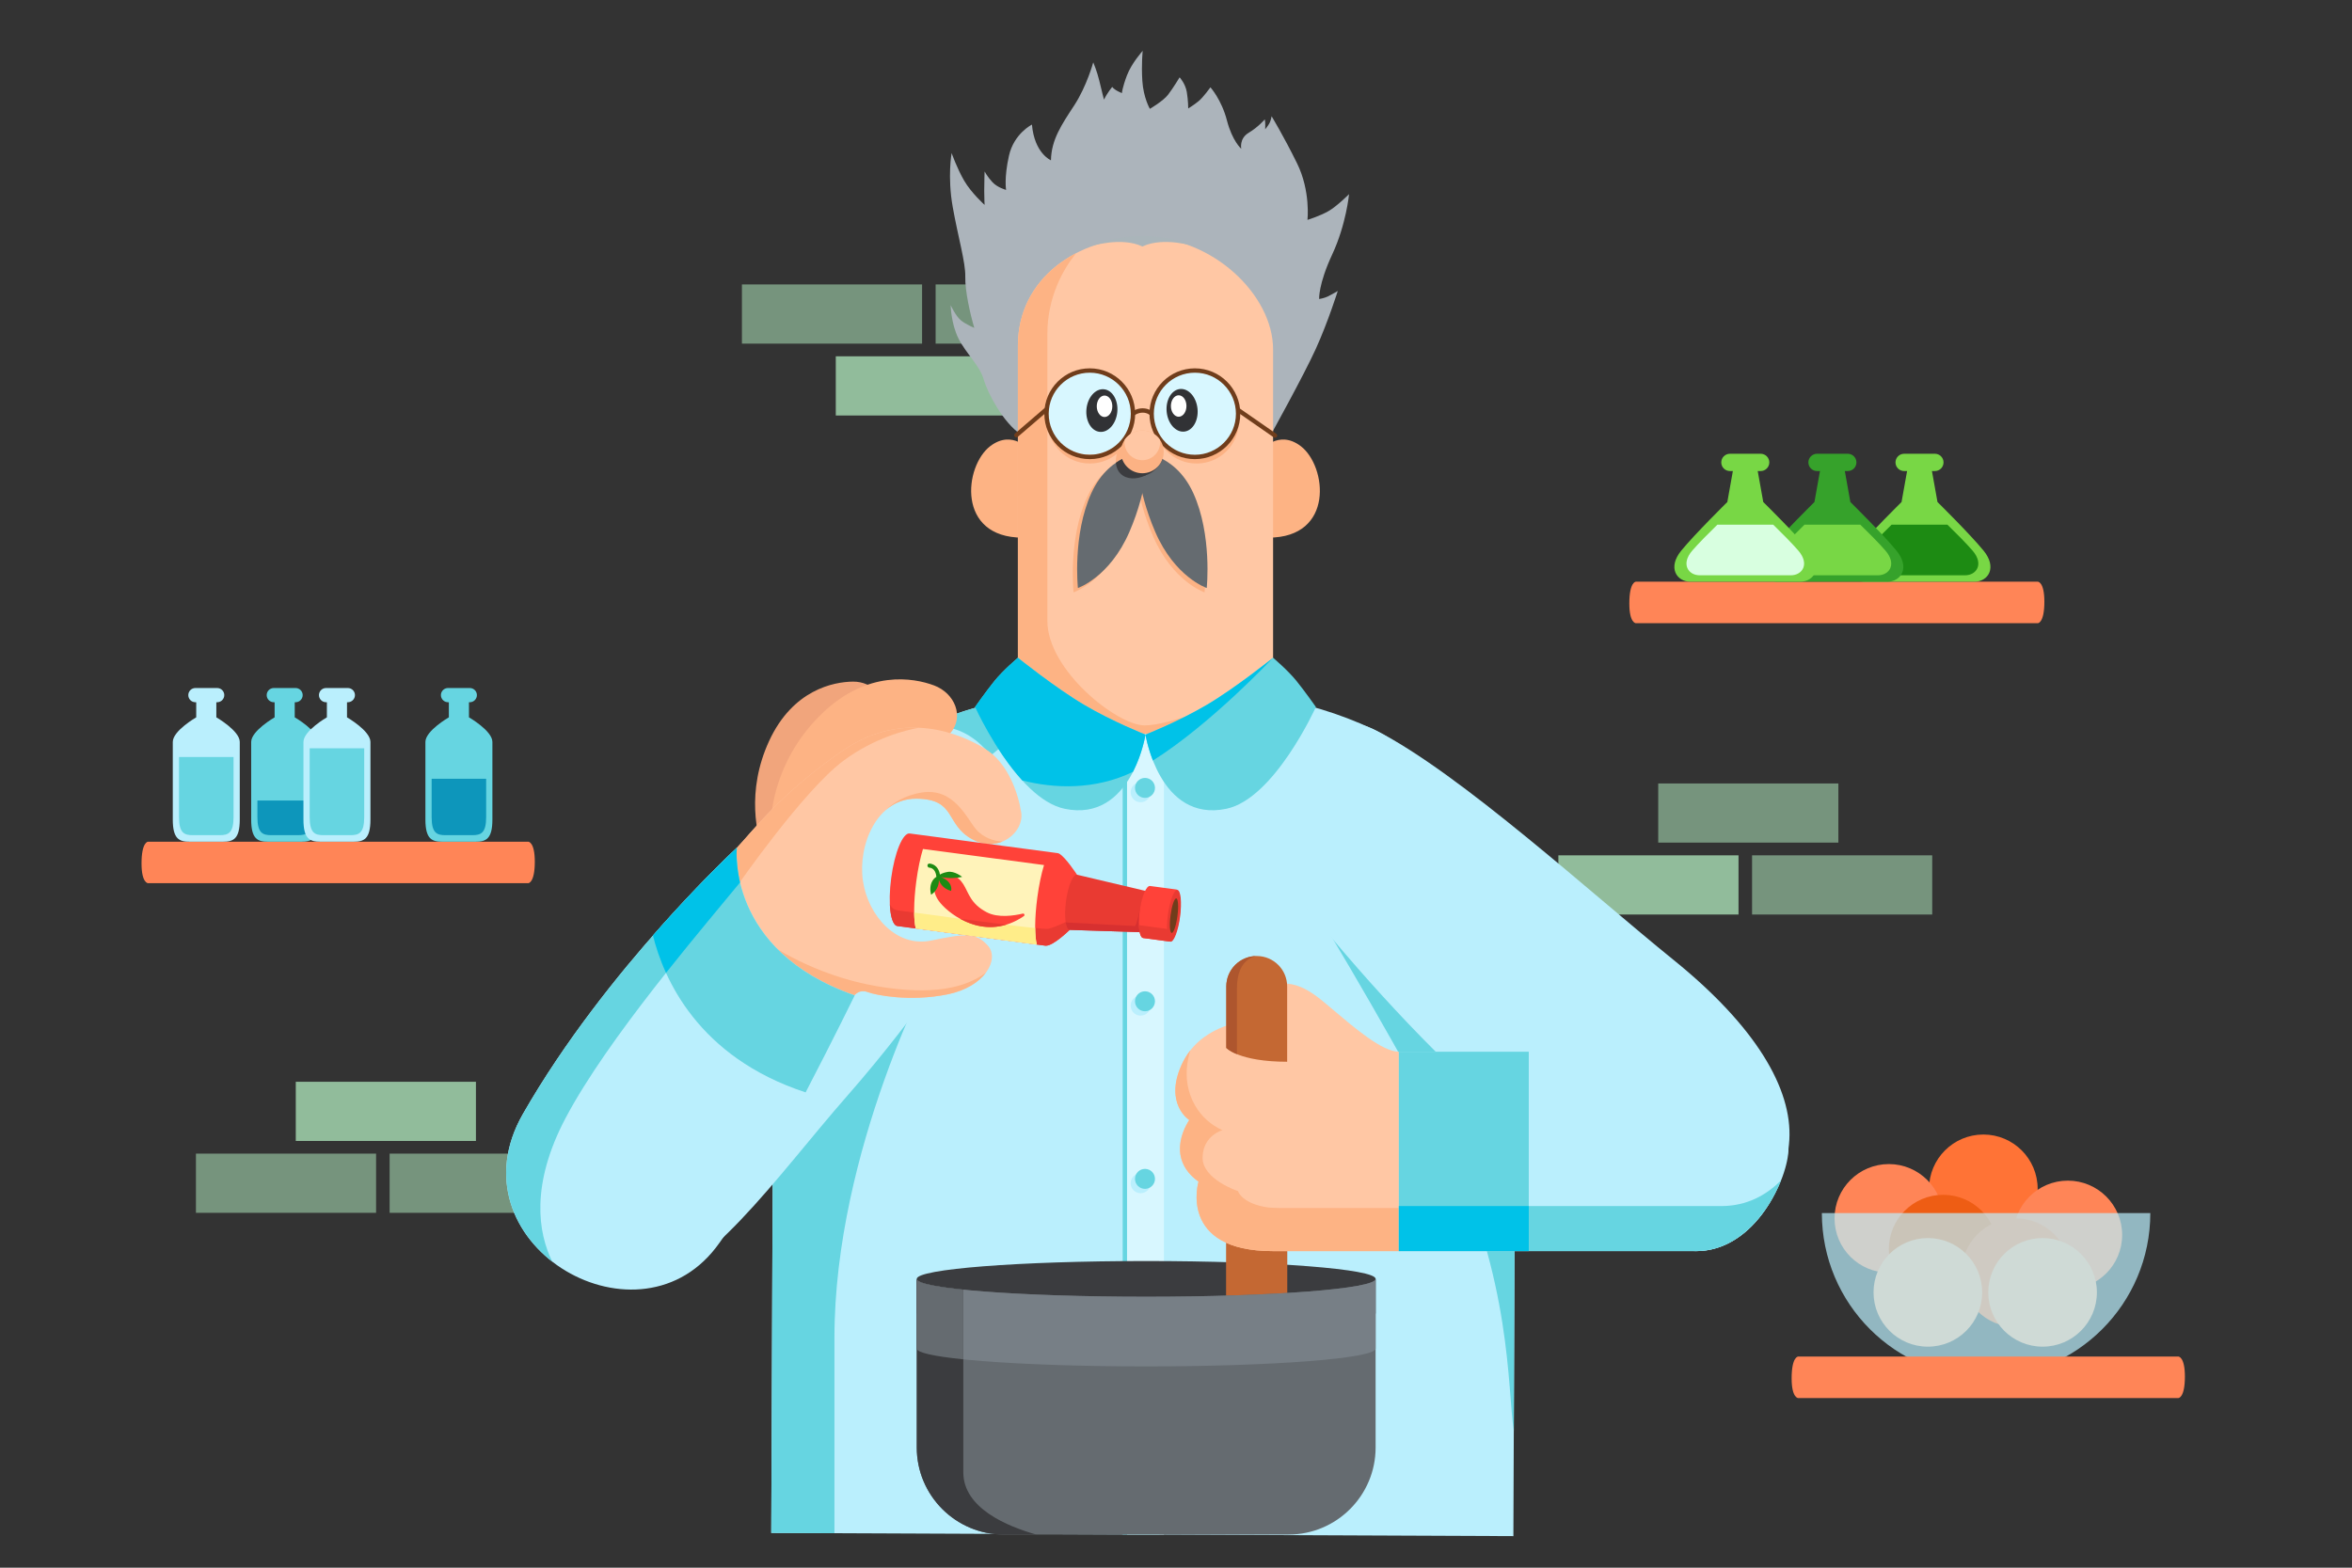 <svg xmlns="http://www.w3.org/2000/svg" xmlns:xlink="http://www.w3.org/1999/xlink" viewBox="0 0 1080 720" width="1080" height="720" preserveAspectRatio="xMidYMid meet" style="width: 100%; height: 100%; transform: translate3d(0px, 0px, 0px);"><rect x="0" y="0" width="1080" height="720" fill="#333333" stroke="none"/><defs><clipPath id="__lottie_element_4519"><rect width="1080" height="720" x="0" y="0"></rect></clipPath></defs><g clip-path="url(#__lottie_element_4519)"><g style="display: block;" transform="matrix(1,0,0,1,0,-106)" opacity="1"><g opacity="1" transform="matrix(1,0,0,1,843.45,382.69)"><path fill="rgb(255,133,87)" fill-opacity="1" d=" M92.29,9.53 C92.29,9.53 -92.29,9.53 -92.29,9.53 C-92.29,9.53 -95.29,9.53 -95.29,0.47 C-95.29,-9.53 -92.29,-9.53 -92.29,-9.53 C-92.29,-9.53 92.29,-9.53 92.29,-9.53 C92.29,-9.53 95.29,-9.53 95.29,-0.35 C95.29,9.53 92.29,9.53 92.29,9.53z"></path></g><g opacity="1" transform="matrix(1,0,0,1,881.41,346.98)"><path fill="rgb(120,215,69)" fill-opacity="1" d=" M25.19,26.18 C31.54,26.18 35.78,19.71 29.43,11.94 C23.08,4.18 8.25,-10.41 8.25,-10.41 C8.25,-10.41 5.43,-26.18 5.43,-26.18 C5.43,-26.18 -5.43,-26.18 -5.43,-26.18 C-5.43,-26.18 -8.25,-10.41 -8.25,-10.41 C-8.25,-10.41 -23.08,4.18 -29.43,11.94 C-35.78,19.71 -31.54,26.18 -25.19,26.18 C-25.19,26.18 25.19,26.18 25.19,26.18z"></path></g><g opacity="1" transform="matrix(1,0,0,1,881.41,318.37)"><path fill="rgb(120,215,69)" fill-opacity="1" d=" M7.06,-3.97 C7.06,-3.97 -7.06,-3.97 -7.06,-3.97 C-9.25,-3.97 -11.03,-2.19 -11.03,0 C-11.03,2.19 -9.25,3.97 -7.06,3.97 C-7.06,3.97 7.06,3.97 7.06,3.97 C9.25,3.97 11.03,2.19 11.03,0 C11.03,-2.19 9.25,-3.97 7.06,-3.97z"></path></g><g opacity="1" transform="matrix(1,0,0,1,881.41,358.6)"><path fill="rgb(29,139,19)" fill-opacity="1" d=" M12.83,-11.62 C12.83,-11.62 -12.83,-11.62 -12.83,-11.62 C-16.72,-7.83 -21.57,-2.96 -24.4,0.34 C-29.67,6.49 -26.16,11.62 -20.89,11.62 C-20.89,11.62 20.89,11.62 20.89,11.62 C26.16,11.62 29.67,6.49 24.4,0.34 C21.57,-2.96 16.72,-7.83 12.83,-11.62z"></path></g><g opacity="1" transform="matrix(1,0,0,1,841.41,346.98)"><path fill="rgb(54,162,43)" fill-opacity="1" d=" M25.19,26.18 C31.54,26.18 35.78,19.71 29.43,11.94 C23.08,4.18 8.25,-10.41 8.25,-10.41 C8.25,-10.41 5.43,-26.18 5.43,-26.18 C5.43,-26.18 -5.43,-26.18 -5.43,-26.18 C-5.43,-26.18 -8.25,-10.41 -8.25,-10.41 C-8.25,-10.41 -23.08,4.18 -29.43,11.94 C-35.78,19.71 -31.54,26.18 -25.19,26.18 C-25.19,26.18 25.19,26.18 25.19,26.18z"></path></g><g opacity="1" transform="matrix(1,0,0,1,841.41,318.37)"><path fill="rgb(54,162,43)" fill-opacity="1" d=" M7.06,-3.97 C7.06,-3.97 -7.06,-3.97 -7.06,-3.97 C-9.25,-3.97 -11.03,-2.19 -11.03,0 C-11.03,2.19 -9.25,3.97 -7.06,3.97 C-7.06,3.97 7.06,3.97 7.06,3.97 C9.25,3.97 11.03,2.19 11.03,0 C11.03,-2.19 9.25,-3.97 7.06,-3.97z"></path></g><g opacity="1" transform="matrix(1,0,0,1,841.41,358.6)"><path fill="rgb(120,215,69)" fill-opacity="1" d=" M12.83,-11.62 C12.83,-11.62 -12.83,-11.62 -12.83,-11.62 C-16.72,-7.83 -21.57,-2.96 -24.4,0.34 C-29.67,6.49 -26.16,11.62 -20.89,11.62 C-20.89,11.62 20.89,11.62 20.89,11.62 C26.16,11.62 29.67,6.49 24.4,0.34 C21.57,-2.96 16.72,-7.83 12.83,-11.62z"></path></g><g opacity="1" transform="matrix(1,0,0,1,801.41,346.98)"><path fill="rgb(120,215,69)" fill-opacity="1" d=" M25.19,26.18 C31.54,26.18 35.78,19.71 29.43,11.94 C23.08,4.18 8.25,-10.41 8.25,-10.41 C8.25,-10.41 5.43,-26.18 5.43,-26.18 C5.43,-26.18 -5.43,-26.18 -5.43,-26.18 C-5.43,-26.18 -8.25,-10.41 -8.25,-10.41 C-8.25,-10.41 -23.08,4.18 -29.43,11.94 C-35.78,19.71 -31.54,26.18 -25.19,26.18 C-25.19,26.18 25.19,26.18 25.19,26.18z"></path></g><g opacity="1" transform="matrix(1,0,0,1,801.41,318.37)"><path fill="rgb(120,215,69)" fill-opacity="1" d=" M7.06,-3.97 C7.06,-3.97 -7.06,-3.97 -7.06,-3.97 C-9.25,-3.97 -11.03,-2.19 -11.03,0 C-11.03,2.19 -9.25,3.97 -7.06,3.97 C-7.06,3.97 7.06,3.97 7.06,3.97 C9.25,3.97 11.03,2.19 11.03,0 C11.03,-2.19 9.25,-3.97 7.06,-3.97z"></path></g><g opacity="1" transform="matrix(1,0,0,1,801.41,358.6)"><path fill="rgb(216,255,224)" fill-opacity="1" d=" M12.83,-11.62 C12.83,-11.62 -12.83,-11.62 -12.83,-11.62 C-16.72,-7.83 -21.57,-2.96 -24.4,0.34 C-29.67,6.49 -26.16,11.62 -20.89,11.62 C-20.89,11.62 20.89,11.62 20.89,11.62 C26.16,11.62 29.67,6.49 24.4,0.34 C21.57,-2.96 16.72,-7.83 12.83,-11.62z"></path></g></g><g style="display: block;" transform="matrix(1,0,0,1,0,-106)" opacity="1"><g opacity="1" transform="matrix(1,0,0,1,155.28,502.1)"><path fill="rgb(255,133,87)" fill-opacity="1" d=" M87.29,9.53 C87.29,9.53 -87.29,9.53 -87.29,9.53 C-87.29,9.53 -90.29,9.53 -90.29,0.47 C-90.29,-9.53 -87.29,-9.53 -87.29,-9.53 C-87.29,-9.53 87.29,-9.53 87.29,-9.53 C87.29,-9.53 90.29,-9.53 90.29,-0.35 C90.29,9.53 87.29,9.53 87.29,9.53z"></path></g><g opacity="1" transform="matrix(1,0,0,1,94.72,459.34)"><path fill="rgb(186,239,253)" fill-opacity="1" d=" M-7.62,33.24 C-12.38,33.24 -15.38,32.06 -15.38,23.06 C-15.38,14.06 -15.38,-7.47 -15.38,-12.59 C-15.38,-17.71 -4.62,-23.88 -4.62,-23.88 C-4.62,-23.88 -4.62,-33.23 -4.62,-33.23 C-4.62,-33.23 4.62,-33.23 4.62,-33.23 C4.62,-33.23 4.62,-23.88 4.62,-23.88 C4.62,-23.88 15.38,-17.71 15.38,-12.59 C15.38,-7.47 15.38,14.06 15.38,23.06 C15.38,32.06 12.38,33.24 7.62,33.24 C7.62,33.24 -7.62,33.24 -7.62,33.24z"></path></g><g opacity="1" transform="matrix(1,0,0,1,94.72,425.25)"><path fill="rgb(186,239,253)" fill-opacity="1" d=" M5,-3.26 C5,-3.26 -5,-3.26 -5,-3.26 C-6.8,-3.26 -8.26,-1.8 -8.26,0 C-8.26,1.8 -6.8,3.27 -5,3.27 C-5,3.27 5,3.27 5,3.27 C6.8,3.27 8.27,1.8 8.27,0 C8.27,-1.8 6.8,-3.26 5,-3.26z"></path></g><g opacity="1" transform="matrix(1,0,0,1,94.72,471.62)"><path fill="rgb(102,213,225)" fill-opacity="1" d=" M-12.52,-17.95 C-12.52,-12.17 -12.52,2.99 -12.52,9.67 C-12.52,17 -10.08,17.95 -6.2,17.95 C-6.2,17.95 6.2,17.95 6.2,17.95 C10.08,17.95 12.52,17 12.52,9.67 C12.52,2.99 12.52,-12.17 12.52,-17.95 C12.52,-17.95 -12.52,-17.95 -12.52,-17.95z"></path></g><g opacity="1" transform="matrix(1,0,0,1,130.72,459.34)"><path fill="rgb(102,213,225)" fill-opacity="1" d=" M-7.62,33.24 C-12.38,33.24 -15.38,32.06 -15.38,23.06 C-15.38,14.06 -15.38,-7.47 -15.38,-12.59 C-15.38,-17.71 -4.62,-23.88 -4.62,-23.88 C-4.62,-23.88 -4.62,-33.23 -4.62,-33.23 C-4.62,-33.23 4.62,-33.23 4.62,-33.23 C4.62,-33.23 4.62,-23.88 4.62,-23.88 C4.62,-23.88 15.38,-17.71 15.38,-12.59 C15.38,-7.47 15.38,14.06 15.38,23.06 C15.38,32.06 12.38,33.24 7.62,33.24 C7.62,33.24 -7.62,33.24 -7.62,33.24z"></path></g><g opacity="1" transform="matrix(1,0,0,1,130.72,425.25)"><path fill="rgb(102,213,225)" fill-opacity="1" d=" M5,-3.26 C5,-3.26 -5,-3.26 -5,-3.26 C-6.8,-3.26 -8.26,-1.8 -8.26,0 C-8.26,1.8 -6.8,3.27 -5,3.27 C-5,3.27 5,3.27 5,3.27 C6.8,3.27 8.27,1.8 8.27,0 C8.27,-1.8 6.8,-3.26 5,-3.26z"></path></g><g opacity="1" transform="matrix(1,0,0,1,130.72,481.62)"><path fill="rgb(13,150,187)" fill-opacity="1" d=" M-12.52,-7.95 C-12.52,-2.17 -12.52,-7.01 -12.52,-0.33 C-12.52,7 -10.08,7.95 -6.2,7.95 C-6.2,7.95 6.2,7.95 6.2,7.95 C10.08,7.95 12.52,7 12.52,-0.33 C12.52,-7.01 12.52,-2.17 12.52,-7.95 C12.52,-7.95 -12.52,-7.95 -12.52,-7.95z"></path></g><g opacity="1" transform="matrix(1,0,0,1,154.72,459.34)"><path fill="rgb(186,239,253)" fill-opacity="1" d=" M-7.62,33.24 C-12.38,33.24 -15.38,32.06 -15.38,23.06 C-15.38,14.06 -15.38,-7.47 -15.38,-12.59 C-15.38,-17.71 -4.62,-23.88 -4.62,-23.88 C-4.62,-23.88 -4.62,-33.23 -4.62,-33.23 C-4.62,-33.23 4.62,-33.23 4.62,-33.23 C4.62,-33.23 4.62,-23.88 4.62,-23.88 C4.62,-23.88 15.38,-17.71 15.38,-12.59 C15.38,-7.47 15.38,14.06 15.38,23.06 C15.38,32.06 12.38,33.24 7.62,33.24 C7.62,33.24 -7.62,33.24 -7.62,33.24z"></path></g><g opacity="1" transform="matrix(1,0,0,1,154.72,425.25)"><path fill="rgb(186,239,253)" fill-opacity="1" d=" M5,-3.26 C5,-3.26 -5,-3.26 -5,-3.26 C-6.8,-3.26 -8.26,-1.8 -8.26,0 C-8.26,1.8 -6.8,3.27 -5,3.27 C-5,3.27 5,3.27 5,3.27 C6.8,3.27 8.27,1.8 8.27,0 C8.27,-1.8 6.8,-3.26 5,-3.26z"></path></g><g opacity="1" transform="matrix(1,0,0,1,154.72,469.62)"><path fill="rgb(102,213,225)" fill-opacity="1" d=" M-12.52,-19.95 C-12.52,-14.17 -12.52,4.99 -12.52,11.67 C-12.52,19 -10.08,19.95 -6.2,19.95 C-6.2,19.95 6.2,19.95 6.2,19.95 C10.08,19.95 12.52,19 12.52,11.67 C12.52,4.99 12.52,-14.17 12.52,-19.95 C12.52,-19.95 -12.52,-19.95 -12.52,-19.95z"></path></g><g opacity="1" transform="matrix(1,0,0,1,210.72,459.34)"><path fill="rgb(102,213,225)" fill-opacity="1" d=" M-7.62,33.24 C-12.38,33.24 -15.38,32.06 -15.38,23.06 C-15.38,14.06 -15.38,-7.47 -15.38,-12.59 C-15.38,-17.71 -4.62,-23.88 -4.62,-23.88 C-4.62,-23.88 -4.62,-33.23 -4.62,-33.23 C-4.62,-33.23 4.62,-33.23 4.62,-33.23 C4.62,-33.23 4.62,-23.88 4.62,-23.88 C4.62,-23.88 15.38,-17.71 15.38,-12.59 C15.38,-7.47 15.38,14.06 15.38,23.06 C15.38,32.06 12.38,33.24 7.62,33.24 C7.62,33.24 -7.62,33.24 -7.62,33.24z"></path></g><g opacity="1" transform="matrix(1,0,0,1,210.72,425.25)"><path fill="rgb(102,213,225)" fill-opacity="1" d=" M5,-3.26 C5,-3.26 -5,-3.26 -5,-3.26 C-6.8,-3.26 -8.26,-1.8 -8.26,0 C-8.26,1.8 -6.8,3.27 -5,3.27 C-5,3.27 5,3.27 5,3.27 C6.8,3.27 8.27,1.8 8.27,0 C8.27,-1.8 6.8,-3.26 5,-3.26z"></path></g><g opacity="1" transform="matrix(1,0,0,1,210.72,476.62)"><path fill="rgb(13,150,187)" fill-opacity="1" d=" M-12.52,-12.95 C-12.52,-7.17 -12.52,-2.01 -12.52,4.67 C-12.52,12 -10.08,12.95 -6.2,12.95 C-6.2,12.95 6.2,12.95 6.2,12.95 C10.08,12.95 12.52,12 12.52,4.67 C12.52,-2.01 12.52,-7.17 12.52,-12.95 C12.52,-12.95 -12.52,-12.95 -12.52,-12.95z"></path></g></g><g style="display: block;" transform="matrix(1,0,0,1,0,-106)" opacity="1"><g opacity="0.7" transform="matrix(1,0,0,1,177.18,616.42)"><path fill="rgb(185,246,200)" fill-opacity="1" d=" M41.36,13.59 C41.36,13.59 -41.36,13.59 -41.36,13.59 C-41.36,13.59 -41.36,-13.59 -41.36,-13.59 C-41.36,-13.59 41.36,-13.59 41.36,-13.59 C41.36,-13.59 41.36,13.59 41.36,13.59z"></path></g><g opacity="0.5" transform="matrix(1,0,0,1,131.33,649.43)"><path fill="rgb(185,246,200)" fill-opacity="1" d=" M41.36,13.59 C41.36,13.59 -41.36,13.59 -41.36,13.59 C-41.36,13.59 -41.36,-13.59 -41.36,-13.59 C-41.36,-13.59 41.36,-13.59 41.36,-13.59 C41.36,-13.59 41.36,13.59 41.36,13.59z"></path></g><g opacity="0.5" transform="matrix(1,0,0,1,220.27,649.43)"><path fill="rgb(185,246,200)" fill-opacity="1" d=" M41.36,13.59 C41.36,13.59 -41.36,13.59 -41.36,13.59 C-41.36,13.59 -41.36,-13.59 -41.36,-13.59 C-41.36,-13.59 41.36,-13.59 41.36,-13.59 C41.36,-13.59 41.36,13.59 41.36,13.59z"></path></g></g><g style="display: block;" transform="matrix(1,0,0,1,0,-106)" opacity="1"><g opacity="0.5" transform="matrix(1,0,0,1,802.79,479.41)"><path fill="rgb(185,246,200)" fill-opacity="1" d=" M41.36,13.59 C41.36,13.59 -41.36,13.59 -41.36,13.59 C-41.36,13.59 -41.36,-13.59 -41.36,-13.59 C-41.36,-13.59 41.36,-13.59 41.36,-13.59 C41.36,-13.59 41.36,13.59 41.36,13.59z"></path></g><g opacity="0.7" transform="matrix(1,0,0,1,756.94,512.42)"><path fill="rgb(185,246,200)" fill-opacity="1" d=" M41.36,13.59 C41.36,13.59 -41.36,13.59 -41.36,13.59 C-41.36,13.59 -41.36,-13.59 -41.36,-13.59 C-41.36,-13.59 41.36,-13.59 41.36,-13.59 C41.36,-13.59 41.36,13.59 41.36,13.59z"></path></g><g opacity="0.5" transform="matrix(1,0,0,1,845.88,512.42)"><path fill="rgb(185,246,200)" fill-opacity="1" d=" M41.36,13.59 C41.36,13.59 -41.36,13.59 -41.36,13.59 C-41.36,13.59 -41.36,-13.59 -41.36,-13.59 C-41.36,-13.59 41.36,-13.59 41.36,-13.59 C41.36,-13.59 41.36,13.59 41.36,13.59z"></path></g></g><g style="display: block;" transform="matrix(1,0,0,1,0,-106)" opacity="1"><g opacity="0.7" transform="matrix(1,0,0,1,425.14,283.23)"><path fill="rgb(185,246,200)" fill-opacity="1" d=" M-41.36,-13.59 C-41.36,-13.59 41.36,-13.59 41.36,-13.59 C41.36,-13.59 41.36,13.59 41.36,13.59 C41.36,13.59 -41.36,13.59 -41.36,13.59 C-41.36,13.59 -41.36,-13.59 -41.36,-13.59z"></path></g><g opacity="0.5" transform="matrix(1,0,0,1,470.98,250.22)"><path fill="rgb(185,246,200)" fill-opacity="1" d=" M-41.36,-13.59 C-41.36,-13.59 41.36,-13.59 41.36,-13.59 C41.36,-13.59 41.36,13.59 41.36,13.59 C41.36,13.59 -41.36,13.59 -41.36,13.59 C-41.36,13.59 -41.36,-13.59 -41.36,-13.59z"></path></g><g opacity="0.5" transform="matrix(1,0,0,1,382.04,250.22)"><path fill="rgb(185,246,200)" fill-opacity="1" d=" M-41.36,-13.59 C-41.36,-13.59 41.36,-13.59 41.36,-13.59 C41.36,-13.59 41.36,13.59 41.36,13.59 C41.36,13.59 -41.36,13.59 -41.36,13.59 C-41.36,13.59 -41.36,-13.59 -41.36,-13.59z"></path></g></g><g style="display: block;" transform="matrix(1,0,0,1,0,-106)" opacity="1"><g opacity="1" transform="matrix(1,0,0,1,910.72,652)"><path fill="rgb(255,115,54)" fill-opacity="1" d=" M24.94,0 C24.94,13.78 13.78,24.94 0,24.94 C-13.77,24.94 -24.94,13.78 -24.94,0 C-24.94,-13.77 -13.77,-24.94 0,-24.94 C13.78,-24.94 24.94,-13.77 24.94,0z"></path></g><g opacity="1" transform="matrix(1,0,0,1,867.33,665.57)"><path fill="rgb(255,133,87)" fill-opacity="1" d=" M24.94,0 C24.94,13.78 13.78,24.94 0,24.94 C-13.77,24.94 -24.94,13.78 -24.94,0 C-24.94,-13.77 -13.77,-24.94 0,-24.94 C13.78,-24.94 24.94,-13.77 24.94,0z"></path></g><g opacity="1" transform="matrix(1,0,0,1,949.52,673.18)"><path fill="rgb(255,133,87)" fill-opacity="1" d=" M24.94,0 C24.94,13.78 13.78,24.94 0,24.94 C-13.77,24.94 -24.94,13.78 -24.94,0 C-24.94,-13.77 -13.77,-24.94 0,-24.94 C13.78,-24.94 24.94,-13.77 24.94,0z"></path></g><g opacity="1" transform="matrix(1,0,0,1,892.27,679.69)"><path fill="rgb(238,93,20)" fill-opacity="1" d=" M24.94,0 C24.94,13.78 13.78,24.94 0,24.94 C-13.77,24.94 -24.94,13.78 -24.94,0 C-24.94,-13.77 -13.77,-24.94 0,-24.94 C13.78,-24.94 24.94,-13.77 24.94,0z"></path></g><g opacity="1" transform="matrix(1,0,0,1,925.64,690.51)"><path fill="rgb(255,115,54)" fill-opacity="1" d=" M24.94,0 C24.94,13.78 13.78,24.94 0,24.94 C-13.77,24.94 -24.94,13.78 -24.94,0 C-24.94,-13.77 -13.77,-24.94 0,-24.94 C13.78,-24.94 24.94,-13.77 24.94,0z"></path></g><g opacity="1" transform="matrix(1,0,0,1,885.24,699.55)"><path fill="rgb(255,167,120)" fill-opacity="1" d=" M24.94,0 C24.94,13.78 13.78,24.94 0,24.94 C-13.77,24.94 -24.94,13.78 -24.94,0 C-24.94,-13.77 -13.77,-24.94 0,-24.94 C13.78,-24.94 24.94,-13.77 24.94,0z"></path></g><g opacity="1" transform="matrix(1,0,0,1,937.92,699.55)"><path fill="rgb(255,167,120)" fill-opacity="1" d=" M24.94,0 C24.94,13.78 13.78,24.94 0,24.94 C-13.77,24.94 -24.94,13.78 -24.94,0 C-24.94,-13.77 -13.77,-24.94 0,-24.94 C13.78,-24.94 24.94,-13.77 24.94,0z"></path></g><g opacity="0.7" transform="matrix(1,0,0,1,911.98,700.85)"><path fill="rgb(186,239,253)" fill-opacity="1" d=" M75.41,-37.71 C75.41,3.94 41.65,37.71 0,37.71 C-41.65,37.71 -75.41,3.94 -75.41,-37.71 C-75.41,-37.71 75.41,-37.71 75.41,-37.71z"></path></g><g opacity="1" transform="matrix(1,0,0,1,912.98,738.56)"><path fill="rgb(255,133,87)" fill-opacity="1" d=" M87.29,9.53 C87.29,9.53 -87.29,9.53 -87.29,9.53 C-87.29,9.53 -90.29,9.53 -90.29,0.47 C-90.29,-9.53 -87.29,-9.53 -87.29,-9.53 C-87.29,-9.53 87.29,-9.53 87.29,-9.53 C87.29,-9.53 90.29,-9.53 90.29,-0.35 C90.29,9.53 87.29,9.53 87.29,9.53z"></path></g></g><g style="display: block;" transform="matrix(1,0,-0,1,527.841,115.434)" opacity="1"><g opacity="1" transform="matrix(1,0,0,1,0,0)"><path fill="rgb(172,180,187)" fill-opacity="1" d=" M55.34,84.9 C55.34,84.9 70.82,57.02 76.41,44.67 C82.01,32.32 86.44,18.2 86.44,18.2 C86.44,18.2 83.81,19.79 82,20.67 C80.19,21.55 77.89,21.9 77.89,21.9 C77.89,21.9 77.47,15.2 83.89,1.43 C90.31,-12.33 91.62,-26.27 91.62,-26.27 C91.62,-26.27 86.19,-20.8 82.24,-18.51 C78.29,-16.22 72.53,-14.45 72.53,-14.45 C72.53,-14.45 74.01,-27.68 67.76,-40.39 C61.51,-53.1 56.06,-62.04 56.06,-62.04 C56.06,-62.04 55.74,-60.1 55.08,-58.86 C54.42,-57.62 53.1,-56.04 53.1,-56.04 C53.1,-56.04 53.27,-59.21 52.94,-60.62 C52.94,-60.62 49.97,-57.1 45.53,-54.45 C41.09,-51.8 42.12,-47.1 42.12,-47.1 C42.12,-47.1 38.01,-50.62 35.54,-60.15 C33.07,-69.68 27.97,-75.33 27.97,-75.33 C27.97,-75.33 24.68,-70.74 22.54,-68.98 C20.4,-67.21 17.77,-65.62 17.77,-65.62 C17.77,-65.62 17.77,-69.33 17.11,-73.21 C16.45,-77.09 13.82,-79.92 13.82,-79.92 C13.82,-79.92 10.85,-74.98 8.55,-71.98 C6.25,-68.98 0.16,-65.45 0.16,-65.45 C0.16,-65.45 -2.81,-70.56 -3.3,-78.33 C-3.79,-86.09 -3.13,-92.1 -3.13,-92.1 C-3.13,-92.1 -8.23,-86.45 -10.37,-80.8 C-12.51,-75.15 -12.68,-72.68 -12.68,-72.68 C-12.68,-72.68 -15.97,-73.92 -17.12,-75.51 C-17.12,-75.51 -19.26,-73.03 -20.91,-69.68 C-20.91,-69.68 -22.06,-74.09 -23.05,-78.33 C-24.04,-82.57 -25.84,-86.8 -25.84,-86.8 C-25.84,-86.8 -28.81,-75.86 -34.57,-67.04 C-40.33,-58.22 -45.09,-51.33 -45.26,-41.8 C-45.26,-41.8 -52.84,-44.97 -53.99,-58.21 C-53.99,-58.21 -62.24,-54.15 -64.54,-43.92 C-66.84,-33.68 -65.86,-28.21 -65.86,-28.21 C-65.86,-28.21 -69.81,-29.27 -72.11,-31.74 C-74.41,-34.21 -75.73,-36.68 -75.73,-36.68 C-75.73,-36.68 -75.9,-31.74 -75.9,-27.86 C-75.9,-23.98 -75.73,-21.33 -75.73,-21.33 C-75.73,-21.33 -81.82,-26.8 -85.11,-32.45 C-88.4,-38.1 -90.87,-45.15 -90.87,-45.15 C-90.87,-45.15 -92.85,-34.39 -90.38,-20.45 C-87.91,-6.51 -84.43,5.14 -84.6,11.67 C-84.76,18.2 -82.27,29.14 -80.46,35.14 C-80.46,35.14 -84.41,33.55 -86.71,31.61 C-89.01,29.67 -91.32,24.73 -91.32,24.73 C-91.32,24.73 -91.16,33.2 -87.7,40.08 C-84.24,46.96 -77.96,52.44 -76.15,58.79 C-74.34,65.14 -67.1,78.73 -59.2,84.02 C-59.2,84.02 -33.97,94.43 1.68,91.61 C37.33,88.79 55.34,84.9 55.34,84.9z"></path></g></g><g style="display: none;" transform="matrix(0.999,0.044,-0.044,0.998,527.585,127.15)" opacity="0"><g opacity="1" transform="matrix(1,0,0,1,0,0)"><path fill="rgb(251,99,193)" fill-opacity="1" d=" M-48.06,71.53 C-48.06,71.53 -60.29,61.64 -63.82,54.82 C-67.35,48 -74.53,32.24 -74.53,32.24 C-74.53,32.24 -70.06,35.53 -69.12,37.18 C-69.12,37.18 -73.12,23.53 -72.65,14.35 C-72.18,5.17 -77.12,-18.12 -77.12,-18.12 C-77.12,-18.12 -70.77,-13.88 -68.18,-10.82 C-68.18,-10.82 -66.53,-15.29 -65.82,-20.23 C-65.11,-25.17 -65.59,-30.35 -65.59,-30.35 C-65.59,-30.35 -56.76,-28.71 -53.47,-22.59 C-53.47,-22.59 -48.52,-33.18 -48.29,-38.59 C-48.05,-44 -49,-50.12 -49,-50.12 C-49,-50.12 -41,-45.64 -36.06,-38.82 C-36.06,-38.82 -34.64,-51.29 -31.35,-58.82 C-28.06,-66.35 -23.82,-71.53 -23.82,-71.53 C-23.82,-71.53 -20.06,-68 -17.94,-63.76 C-15.82,-59.52 -14.88,-55.53 -14.88,-55.53 C-14.88,-55.53 -11.59,-59.06 -10.18,-61.88 C-8.77,-64.7 -8.29,-68.71 -8.29,-68.71 C-8.29,-68.71 -3.59,-64 -2.41,-61.18 C-1.23,-58.36 -1.24,-53.88 -1.24,-53.88 C-1.24,-53.88 2.53,-59.53 7,-62.35 C11.47,-65.17 14.53,-68 14.53,-68 C14.53,-68 19.01,-60.94 19.24,-54.35 C19.48,-47.76 18.77,-44.94 18.77,-44.94 C18.77,-44.94 23.94,-49.41 25.35,-52.47 C26.76,-55.53 28.65,-60.47 28.65,-60.47 C28.65,-60.47 35,-55.05 37.59,-46.82 C40.18,-38.58 41.12,-29.65 41.12,-29.65 C41.12,-29.65 41.41,-35.29 44.94,-38.35 C48.47,-41.41 53.88,-44.47 53.88,-44.47 C53.88,-44.47 55.06,-38.36 54.82,-33.18 C54.59,-28 52,-19.29 52,-19.29 C52,-19.29 56.94,-21.41 58.12,-23.53 C59.3,-25.65 61.41,-31.06 61.41,-31.06 C61.41,-31.06 64,-22.12 64,-14.12 C64,-6.12 67.94,6.12 67.94,6.12 C67.94,6.12 69.42,4 72.24,0.47 C75.06,-3.06 72.24,-7.76 72.24,-7.76 C72.24,-7.76 79.48,2.12 75.71,10.35 C71.95,18.59 67.24,26.59 67.24,26.59 C67.24,26.59 71,25.65 73.12,23.77 C75.24,21.89 77.12,19.29 77.12,19.29 C77.12,19.29 73.83,28.71 71.24,35.77 C68.65,42.83 55.71,66.35 55.71,66.35 C55.71,66.35 -48.06,71.53 -48.06,71.53z"></path></g></g><g style="display: block;" transform="matrix(1,0,0,1,460.42,224.393)" opacity="1"><g opacity="1" transform="matrix(1,0,0,1,0,0)"><path fill="rgb(253,179,132)" fill-opacity="1" d=" M12.63,-17.36 C12.63,-17.36 4.65,-27.41 -5.73,-19.48 C-17.73,-10.3 -21.25,22.53 9.1,22.53 C18.63,22.53 12.63,-17.36 12.63,-17.36z"></path></g></g><g style="display: block;" transform="matrix(1,0,0,1,591.57,224.393)" opacity="1"><g opacity="1" transform="matrix(1,0,0,1,0,0)"><path fill="rgb(253,179,132)" fill-opacity="1" d=" M-12.62,-17.36 C-12.62,-17.36 -4.65,-27.41 5.73,-19.48 C17.73,-10.3 21.26,22.53 -9.1,22.53 C-18.63,22.53 -12.62,-17.36 -12.62,-17.36z"></path></g></g><g style="display: block;" transform="matrix(1,0,0,1,525.99,239.863)" opacity="1"><g opacity="1" transform="matrix(1,0,0,1,0,0)"><path fill="rgb(255,199,164)" fill-opacity="1" d=" M-58.59,78.71 C-58.59,78.71 -58.59,-55.77 -58.59,-81.18 C-58.59,-111.89 -31.41,-130.94 -0.35,-130.94 C30.71,-130.94 58.59,-104.47 58.59,-79.41 C58.59,-54.35 58.59,47.3 58.59,78.71 C58.59,110.12 36.71,130.94 0,130.94 C-36.71,130.94 -58.59,111.18 -58.59,78.71z"></path></g></g><g style="display: block;" transform="matrix(1,0,0,1,525.99,243.543)" opacity="1"><g opacity="1" transform="matrix(1,0,0,1,0,0)"><path fill="rgb(253,179,132)" fill-opacity="1" d=" M58.59,75.03 C58.59,72.74 58.59,70.07 58.59,67.09 C39.69,78.97 10.87,89.62 -0.35,89.62 C-13.06,89.62 -45.06,64.21 -45.06,41.62 C-45.06,19.03 -45.06,-62.86 -45.06,-90.15 C-45.06,-107.21 -37.71,-120.04 -31.85,-127.26 C-47.71,-119.03 -58.59,-104.28 -58.59,-84.85 C-58.59,-59.44 -58.59,75.03 -58.59,75.03 C-58.59,107.5 -36.71,127.26 0,127.26 C36.71,127.26 58.59,106.44 58.59,75.03z"></path></g></g><g style="display: none;" transform="matrix(1,0,0,0.986,532.027,359.83)" opacity="0"><g opacity="1" transform="matrix(1,0,0,1,0,0)"><path fill="rgb(251,99,193)" fill-opacity="1" d=" M-15.47,-239.57 C-46.22,-239.57 -65.1,-213.96 -65.1,-195.96 C-65.1,-195.96 -65.1,-151.49 -65.1,-121.84 C-65.1,-92.19 -54.25,-29.72 -14.02,-29.72 C26.22,-29.72 34.33,-95.02 34.33,-122.9 C34.33,-150.78 34.33,-180.08 34.33,-195.96 C34.33,-211.84 15.28,-239.57 -15.47,-239.57z M-39.61,-145.13 C-52.73,-145.13 -59.46,-153.13 -59.46,-172.25 C-59.46,-185.94 -50.57,-197.04 -39.61,-197.04 C-28.65,-197.04 -19.76,-185.94 -19.76,-172.25 C-19.76,-154.54 -26.14,-145.13 -39.61,-145.13z M8.66,-145.37 C-4.96,-145.37 -11.19,-153.6 -11.19,-172.25 C-11.19,-185.94 -2.3,-197.04 8.66,-197.04 C19.62,-197.04 28.51,-185.94 28.51,-172.25 C28.51,-153.83 21.86,-145.37 8.66,-145.37z"></path></g></g><g style="display: block;" transform="matrix(1,0,0,1,521.92,210.152)" opacity="1"><g opacity="1" transform="matrix(1,0,0,1,0,0)"><path fill="rgb(252,178,132)" fill-opacity="1" d=" M9.56,4.33 C4.04,9.86 -3.55,11.23 -7.39,7.39 C-11.23,3.55 -9.85,-4.03 -4.33,-9.56 C-4.33,-9.56 9.56,4.33 9.56,4.33z"></path></g></g><g style="display: none;" transform="matrix(1,0,0,1.012,489.797,200.252)" opacity="0"><g opacity="1" transform="matrix(1,0,0,1,0,0)"><path fill="rgb(228,74,176)" fill-opacity="1" d=" M1.63,-16.4 C1.38,-18.61 1.25,-21.02 1.25,-23.64 C1.25,-25.3 1.38,-26.92 1.63,-28.49 C1.63,-38.46 1.63,-47.03 1.63,-52.99 C1.63,-59.54 2.72,-65.45 4.39,-70.68 C-1.3,-63.12 -4.39,-54.61 -4.39,-47.34 C-4.39,-47.34 -4.39,-2.87 -4.39,26.78 C-4.39,38.32 -2.75,54.82 1.63,70.68 C1.63,50.86 1.63,13.59 1.63,-16.4z"></path></g></g><g style="display: block;" transform="matrix(1,0,0,1,524.58,110.814)" opacity="1"><g opacity="1" transform="matrix(1,0,0,1,0,0)"><path fill="rgb(170,181,186)" fill-opacity="1" d=" M24.12,2.38 C24.12,2.38 9.86,-2.28 0.05,2.38 C0.05,2.38 -0.05,2.38 -0.05,2.38 C-9.86,-2.28 -24.12,2.38 -24.12,2.38 C-24.12,2.38 -14.65,-2.38 -0.09,-2.38 C15.11,-2.38 24.12,2.38 24.12,2.38z"></path></g></g><g style="display: block;" transform="matrix(1,0,0,1,524.9,512.241)" opacity="1"><g opacity="1" transform="matrix(1,0,0,1,0,0)"><path fill="rgb(186,239,253)" fill-opacity="1" d=" M170.02,193.26 C170.02,193.26 170.42,93.42 170.75,10.99 C171.08,-71.43 153.64,-154.8 105.67,-177.31 C89.92,-184.7 74.09,-189.28 57.96,-192.08 C39.23,-195.33 20.11,-174.06 0.3,-174.14 C0.3,-174.14 4.07,-174.14 4.07,-174.14 C-14.61,-174.21 -32.69,-195.71 -50.42,-193.03 C-67.67,-190.43 -84.59,-185.88 -101.44,-178.14 C-149.59,-156.02 -169.69,-72.88 -170.02,9.54 C-170.35,91.97 -170.75,191.81 -170.75,191.81 C-170.75,191.81 170.02,193.26 170.02,193.26z"></path></g></g><g style="display: block;" transform="matrix(1,0,0,1,414.48,512.631)" opacity="1"><g opacity="1" transform="matrix(1,0,0,1,0,0)"><path fill="rgb(102,213,225)" fill-opacity="1" d=" M-31.32,101.8 C-31.32,15.36 14.45,-70.06 14.45,-70.06 C14.45,-70.06 -8.14,-110.29 20.09,-144.17 C48.33,-178.05 60.33,-177.35 60.33,-177.35 C60.33,-177.35 49.37,-191.54 49.37,-191.54 C35.77,-188.79 22.36,-184.67 8.98,-178.52 C-39.17,-156.4 -59.27,-73.27 -59.6,9.15 C-59.8,60.28 -60.03,118.1 -60.18,154.65 C-60.18,155.33 -60.19,156.01 -60.19,156.68 C-60.23,167.69 -60.27,176.62 -60.29,182.67 C-60.29,182.92 -60.3,183.18 -60.3,183.42 C-60.3,184.73 -60.31,185.9 -60.31,186.9 C-60.31,187.06 -60.31,187.21 -60.31,187.36 C-60.31,187.8 -60.32,188.2 -60.32,188.57 C-60.32,189.02 -60.32,189.42 -60.32,189.77 C-60.32,190.11 -60.33,190.39 -60.33,190.63 C-60.33,190.83 -60.33,190.99 -60.33,191.11 C-60.33,191.24 -60.33,191.32 -60.33,191.37 C-60.33,191.4 -60.33,191.42 -60.33,191.42 C-60.33,191.42 -31.32,191.54 -31.32,191.54 C-31.32,172.7 -31.32,141.49 -31.32,101.8z"></path></g></g><g style="display: block;" transform="matrix(1,0,0,1,650.44,531.161)" opacity="1"><g opacity="1" transform="matrix(1,0,0,1,0,0)"><path fill="rgb(102,213,225)" fill-opacity="1" d=" M-47.16,-114 C-45.04,-111.88 0.35,-35.05 14.25,-5.3 C43.88,58.11 41.6,105.45 44.67,126 C44.82,89.53 45.03,38.09 45.21,-7.93 C45.36,-44.6 51.61,-81.44 40.96,-113.04 C40.96,-113.04 11.43,-126 11.43,-126 C11.43,-126 -47.16,-114 -47.16,-114z"></path></g></g><g style="display: block;" transform="matrix(1,0,0,1,0.01,-105.995)" opacity="1"><g opacity="1" transform="matrix(1,0,0,1,523.98,626.95)"><path fill="rgb(102,213,225)" fill-opacity="1" d=" M8.47,183.83 C8.47,183.83 -8.47,183.83 -8.47,183.83 C-8.47,183.83 -8.47,-183.83 -8.47,-183.83 C-8.47,-183.83 8.47,-183.83 8.47,-183.83 C8.47,-183.83 8.47,183.83 8.47,183.83z"></path></g><g opacity="1" transform="matrix(1,0,0,1,525.98,626.95)"><path fill="rgb(216,247,255)" fill-opacity="1" d=" M8.47,183.83 C8.47,183.83 -8.47,183.83 -8.47,183.83 C-8.47,183.83 -8.47,-183.83 -8.47,-183.83 C-8.47,-183.83 8.47,-183.83 8.47,-183.83 C8.47,-183.83 8.47,183.83 8.47,183.83z"></path></g><g opacity="1" transform="matrix(1,0,0,1,523.75,567.86)"><path fill="rgb(186,239,253)" fill-opacity="1" d=" M4.59,0 C4.59,2.53 2.53,4.59 0,4.59 C-2.53,4.59 -4.59,2.53 -4.59,0 C-4.59,-2.53 -2.53,-4.59 0,-4.59 C2.53,-4.59 4.59,-2.53 4.59,0z"></path></g><g opacity="1" transform="matrix(1,0,0,1,523.75,649.42)"><path fill="rgb(186,239,253)" fill-opacity="1" d=" M4.59,0 C4.59,2.53 2.53,4.59 0,4.59 C-2.53,4.59 -4.59,2.53 -4.59,0 C-4.59,-2.53 -2.53,-4.59 0,-4.59 C2.53,-4.59 4.59,-2.53 4.59,0z"></path></g><g opacity="1" transform="matrix(1,0,0,1,523.75,469.86)"><path fill="rgb(186,239,253)" fill-opacity="1" d=" M4.59,0 C4.59,2.53 2.53,4.59 0,4.59 C-2.53,4.59 -4.59,2.53 -4.59,0 C-4.59,-2.53 -2.53,-4.59 0,-4.59 C2.53,-4.59 4.59,-2.53 4.59,0z"></path></g><g opacity="1" transform="matrix(1,0,0,1,525.75,565.86)"><path fill="rgb(102,213,225)" fill-opacity="1" d=" M4.59,0 C4.59,2.53 2.53,4.59 0,4.59 C-2.53,4.59 -4.59,2.53 -4.59,0 C-4.59,-2.53 -2.53,-4.59 0,-4.59 C2.53,-4.59 4.59,-2.53 4.59,0z"></path></g><g opacity="1" transform="matrix(1,0,0,1,525.75,647.42)"><path fill="rgb(102,213,225)" fill-opacity="1" d=" M4.59,0 C4.59,2.53 2.53,4.59 0,4.59 C-2.53,4.59 -4.59,2.53 -4.59,0 C-4.59,-2.53 -2.53,-4.59 0,-4.59 C2.53,-4.59 4.59,-2.53 4.59,0z"></path></g><g opacity="1" transform="matrix(1,0,0,1,525.75,467.86)"><path fill="rgb(102,213,225)" fill-opacity="1" d=" M4.59,0 C4.59,2.53 2.53,4.59 0,4.59 C-2.53,4.59 -4.59,2.53 -4.59,0 C-4.59,-2.53 -2.53,-4.59 0,-4.59 C2.53,-4.59 4.59,-2.53 4.59,0z"></path></g></g><g style="display: block;" transform="matrix(1,0,0,1,549.47,193.699)" opacity="1"><g opacity="1" transform="matrix(1,0,0,1,0,0)"><path fill="rgb(252,178,132)" fill-opacity="1" d=" M19.35,0 C19.35,10.59 10.69,19.18 0,19.18 C-10.69,19.18 -19.35,10.59 -19.35,0 C-19.35,-10.59 -10.69,-19.18 0,-19.18 C10.69,-19.18 19.35,-10.59 19.35,0z"></path></g></g><g style="display: block;" transform="matrix(1,0,0,1,500.46,193.699)" opacity="1"><g opacity="1" transform="matrix(1,0,0,1,0,0)"><path fill="rgb(252,178,132)" fill-opacity="1" d=" M19.35,0 C19.35,10.59 10.69,19.18 0,19.18 C-10.69,19.18 -19.35,10.59 -19.35,0 C-19.35,-10.59 -10.69,-19.18 0,-19.18 C10.69,-19.18 19.35,-10.59 19.35,0z"></path></g></g><g style="display: block;" transform="matrix(1,0,0,1,500.46,189.699)" opacity="1"><g opacity="1" transform="matrix(1,0,0,1,0,0)"><path fill="rgb(216,247,255)" fill-opacity="1" d=" M19.35,0 C19.35,10.59 10.69,19.18 0,19.18 C-10.69,19.18 -19.35,10.59 -19.35,0 C-19.35,-10.59 -10.69,-19.18 0,-19.18 C10.69,-19.18 19.35,-10.59 19.35,0z"></path></g></g><g style="display: block;" transform="matrix(1,0,0,1,548.95,189.699)" opacity="1"><g opacity="1" transform="matrix(1,0,0,1,0,0)"><path fill="rgb(216,247,255)" fill-opacity="1" d=" M19.84,0 C19.84,10.86 10.96,19.66 0,19.66 C-10.96,19.66 -19.84,10.86 -19.84,0 C-19.84,-10.85 -10.96,-19.65 0,-19.65 C10.96,-19.65 19.84,-10.85 19.84,0z"></path></g></g><g style="display: block;" transform="matrix(1,0,0,1,473.58,193.969)" opacity="1"><g opacity="1" transform="matrix(1,0,0,1,0,0)"><path stroke-linecap="round" stroke-linejoin="round" fill-opacity="0" stroke="rgb(112,61,27)" stroke-opacity="1" stroke-width="2" d=" M6.88,-5.91 C6.88,-5.91 -6.88,5.91 -6.88,5.91"></path></g></g><g style="display: block;" transform="matrix(1,0,0,1,577.08,194.229)" opacity="1"><g opacity="1" transform="matrix(1,0,0,1,0,0)"><path stroke-linecap="round" stroke-linejoin="round" fill-opacity="0" stroke="rgb(112,61,27)" stroke-opacity="1" stroke-width="2" d=" M-8.38,-5.82 C-8.38,-5.82 8.38,5.82 8.38,5.82"></path></g></g><g style="display: block;" transform="matrix(1,0,0,1,500.4,190.019)" opacity="1"><g opacity="1" transform="matrix(1,0,0,1,0,0)"><path fill="rgb(112,61,27)" fill-opacity="1" d=" M0,20.85 C-11.5,20.85 -20.85,11.5 -20.85,0 C-20.85,-11.5 -11.5,-20.85 0,-20.85 C11.5,-20.85 20.85,-11.5 20.85,0 C20.85,11.5 11.5,20.85 0,20.85z M0,-18.85 C-10.4,-18.85 -18.85,-10.4 -18.85,0 C-18.85,10.4 -10.4,18.85 0,18.85 C10.4,18.85 18.85,10.4 18.85,0 C18.85,-10.4 10.4,-18.85 0,-18.85z"></path></g></g><g style="display: block;" transform="matrix(1,0,0,1,548.67,190.019)" opacity="1"><g opacity="1" transform="matrix(1,0,0,1,0,0)"><path fill="rgb(112,61,27)" fill-opacity="1" d=" M0,20.85 C-11.5,20.85 -20.85,11.5 -20.85,0 C-20.85,-11.5 -11.5,-20.85 0,-20.85 C11.5,-20.85 20.85,-11.5 20.85,0 C20.85,11.5 11.5,20.85 0,20.85z M0,-18.85 C-10.4,-18.85 -18.85,-10.4 -18.85,0 C-18.85,10.4 -10.4,18.85 0,18.85 C10.4,18.85 18.85,10.4 18.85,0 C18.85,-10.4 10.4,-18.85 0,-18.85z"></path></g></g><g style="display: block;" transform="matrix(1,0,0,1,524.57,189.149)" opacity="1"><g opacity="1" transform="matrix(1,0,0,1,0,0)"><path fill="rgb(112,61,27)" fill-opacity="1" d=" M-3.68,1.64 C-3.68,1.64 -4.96,0.1 -4.96,0.1 C-4.87,0.03 -2.85,-1.63 0.13,-1.63 C3.16,-1.63 4.89,0.09 4.96,0.16 C4.96,0.16 3.53,1.57 3.53,1.57 C3.49,1.53 2.29,0.37 0.13,0.37 C-2.1,0.37 -3.66,1.63 -3.68,1.64z"></path></g></g><g style="display: block;" transform="matrix(1,0,0,1,505.96,188.562)" opacity="1"><g opacity="1" transform="matrix(1,0,0,1,0,0)"><path fill="rgb(49,50,53)" fill-opacity="1" d=" M7.08,0.7 C6.55,6.1 2.94,10.17 -0.97,9.78 C-4.88,9.39 -7.61,4.7 -7.08,-0.7 C-6.55,-6.1 -2.94,-10.17 0.97,-9.78 C4.88,-9.39 7.61,-4.7 7.08,0.7z"></path></g></g><g style="display: block;" transform="matrix(1,0,0,1,507.19,186.592)" opacity="1"><g opacity="1" transform="matrix(1,0,0,1,0,0)"><path fill="rgb(255,255,255)" fill-opacity="1" d=" M-3.57,0 C-3.57,2.72 -1.97,4.93 0,4.93 C1.97,4.93 3.57,2.72 3.57,0 C3.57,-2.72 1.97,-4.93 0,-4.93 C-1.97,-4.93 -3.57,-2.72 -3.57,0z"></path></g></g><g style="display: block;" transform="matrix(1,0,0,1,542.8,188.442)" opacity="1"><g opacity="1" transform="matrix(1,0,0,1,0,0)"><path fill="rgb(49,50,53)" fill-opacity="1" d=" M-7.08,0.7 C-6.55,6.1 -2.94,10.17 0.97,9.78 C4.88,9.39 7.61,4.7 7.08,-0.7 C6.55,-6.1 2.94,-10.17 -0.97,-9.78 C-4.88,-9.39 -7.61,-4.7 -7.08,0.7z"></path></g></g><g style="display: block;" transform="matrix(1,0,0,1,541.23,186.472)" opacity="1"><g opacity="1" transform="matrix(1,0,0,1,0,0)"><path fill="rgb(255,255,255)" fill-opacity="1" d=" M-3.57,0 C-3.57,2.72 -1.97,4.93 0,4.93 C1.97,4.93 3.57,2.72 3.57,0 C3.57,-2.72 1.97,-4.93 0,-4.93 C-1.97,-4.93 -3.57,-2.72 -3.57,0z"></path></g></g><g style="display: block;" transform="matrix(1,0,0,1,537.25,240.797)" opacity="1"><g opacity="1" transform="matrix(1,0,0,1,0,0)"><path fill="rgb(252,178,132)" fill-opacity="1" d=" M-16.21,-31.26 C-16.21,-31.26 -16.78,-15.33 -7.78,5.49 C1.22,26.31 15.86,31.26 15.86,31.26 C15.86,31.26 18.44,6.91 9.69,-12.33 C0.94,-31.56 -16.21,-31.26 -16.21,-31.26z"></path></g></g><g style="display: block;" transform="matrix(1,0,0,1,508.82,240.797)" opacity="1"><g opacity="1" transform="matrix(1,0,0,1,0,0)"><path fill="rgb(252,178,132)" fill-opacity="1" d=" M16.21,-31.26 C16.21,-31.26 16.78,-15.33 7.78,5.49 C-1.22,26.31 -15.86,31.26 -15.86,31.26 C-15.86,31.26 -18.44,6.91 -9.69,-12.33 C-0.94,-31.56 16.21,-31.26 16.21,-31.26z"></path></g></g><g style="display: block;" transform="matrix(1,0,0,1,538.25,238.797)" opacity="1"><g opacity="1" transform="matrix(1,0,0,1,0,0)"><path fill="rgb(101,107,112)" fill-opacity="1" d=" M-16.21,-31.26 C-16.21,-31.26 -16.78,-15.33 -7.78,5.49 C1.22,26.31 15.86,31.26 15.86,31.26 C15.86,31.26 18.44,6.91 9.69,-12.33 C0.94,-31.56 -16.21,-31.26 -16.21,-31.26z"></path></g></g><g style="display: block;" transform="matrix(1,0,0,1,510.82,238.797)" opacity="1"><g opacity="1" transform="matrix(1,0,0,1,0,0)"><path fill="rgb(101,107,112)" fill-opacity="1" d=" M16.21,-31.26 C16.21,-31.26 16.78,-15.33 7.78,5.49 C-1.22,26.31 -15.86,31.26 -15.86,31.26 C-15.86,31.26 -18.44,6.91 -9.69,-12.33 C-0.94,-31.56 16.21,-31.26 16.21,-31.26z"></path></g></g><g style="display: block;" transform="matrix(1,0,0,1,528.14,213.867)" opacity="1"><g opacity="1" transform="matrix(1,0,0,1,0,0)"><path fill="rgb(59,60,63)" fill-opacity="1" d=" M5.77,-3.01 C4.39,-3.75 3.07,-4.32 1.82,-4.77 C1.82,-4.77 -5.77,0.11 -5.77,0.11 C-5.64,1.41 -5.47,2.88 -5.22,4.5 C-4.52,4.85 -3.5,4.91 -1.98,4.4 C3.33,2.63 5.6,-2.6 5.77,-3.01z"></path></g></g><g style="display: block;" transform="matrix(1,0,0,1,519.7,213.717)" opacity="1"><g opacity="1" transform="matrix(1,0,0,1,0,0)"><path fill="rgb(59,60,63)" fill-opacity="1" d=" M5.02,-6 C2.31,-5.63 -2.44,-4.52 -7.3,-1.17 C-7.16,0.78 -6.47,2.52 -5.16,3.83 C-2.46,6.53 2.09,6.64 6.47,4.56 C7.01,0.96 7.22,-1.87 7.3,-3.72 C7.3,-3.72 5.02,-6 5.02,-6z"></path></g></g><g style="display: block;" transform="matrix(1,0,0,1,524.54,207.532)" opacity="1"><g opacity="1" transform="matrix(1,0,0,1,0,0)"><path fill="rgb(252,178,132)" fill-opacity="1" d=" M9.82,0 C9.82,5.43 5.43,9.82 0,9.82 C-5.42,9.82 -9.82,5.43 -9.82,0 C-9.82,-5.42 -5.42,-9.82 0,-9.82 C5.43,-9.82 9.82,-5.42 9.82,0z"></path></g></g><g style="display: block;" transform="matrix(1,0,0,1,524.54,204.532)" opacity="1"><g opacity="1" transform="matrix(1,0,0,1,0,0)"><path fill="rgb(255,199,164)" fill-opacity="1" d=" M8.07,-2.6 C6.3,-5.15 3.34,-6.82 0,-6.82 C-3.34,-6.82 -6.3,-5.15 -8.07,-2.6 C-8.13,-2.19 -8.17,-1.78 -8.17,-1.35 C-8.17,3.16 -4.51,6.82 0,6.82 C4.51,6.82 8.17,3.16 8.17,-1.35 C8.17,-1.78 8.13,-2.19 8.07,-2.6z"></path></g></g><g style="display: block;" transform="matrix(1,0,0,1,526.31,591.22)" opacity="1"><g opacity="1" transform="matrix(1,0,0,1,0,0)"><path fill="rgb(59,60,63)" fill-opacity="1" d=" M105.35,-3.86 C105.35,-8.39 58.19,-12.06 0,-12.06 C-58.18,-12.06 -105.35,-8.39 -105.35,-3.86 C-105.35,-3.86 -105.35,12.06 -105.35,12.06 C-105.35,12.06 105.35,12.06 105.35,12.06 C105.35,12.06 105.35,-3.86 105.35,-3.86z"></path></g></g><g style="display: block;" transform="matrix(1,0,0,1,701.99,453.122)" opacity="1"><g opacity="1" transform="matrix(1,0,0,1,0,0)"><path fill="rgb(186,239,253)" fill-opacity="1" d=" M-70.08,-117.61 C-31.65,-98.06 28.81,-42.69 66.46,-12.27 C104.11,18.15 121.05,46.86 119.64,70.39 C118.23,93.92 101.48,121.39 76.82,121.49 C44.35,121.63 7.17,76.98 -29.07,43.1 C-65.3,9.22 -96.83,-29.37 -113.77,-51.02 C-130.71,-72.67 -110.01,-137.93 -70.08,-117.61z"></path></g></g><g style="display: block;" transform="matrix(1,0,0,1,0,-105.995)" opacity="1"><g opacity="1" transform="matrix(1,0,0,1,577.07,689.92)"><path fill="rgb(196,104,51)" fill-opacity="1" d=" M13.97,53.54 C13.97,53.54 -13.97,53.54 -13.97,53.54 C-13.97,53.54 -13.97,-53.54 -13.97,-53.54 C-13.97,-53.54 13.97,-53.54 13.97,-53.54 C13.97,-53.54 13.97,53.54 13.97,53.54z"></path></g><g opacity="1" transform="matrix(1,0,0,1,577.07,689.92)"><path fill="rgb(196,104,51)" fill-opacity="1" d=" M13.97,53.54 C13.97,53.54 -13.97,53.54 -13.97,53.54 C-13.97,53.54 -13.97,-53.54 -13.97,-53.54 C-13.97,-53.54 13.97,-53.54 13.97,-53.54 C13.97,-53.54 13.97,53.54 13.97,53.54z"></path></g></g><g style="display: block;" transform="matrix(1,0,0,1,602.54,513.161)" opacity="1"><g opacity="1" transform="matrix(1,0,0,1,0,0)"><path fill="rgb(255,199,164)" fill-opacity="1" d=" M39.79,-30.12 C32.14,-30.12 19.08,-41.41 10.26,-48.82 C1.44,-56.23 -7.39,-64.9 -20.27,-60.04 C-33.15,-55.18 -31.74,-43.88 -31.74,-43.88 C-31.74,-43.88 -51.85,-42.12 -59.97,-24.12 C-68.09,-6.12 -56.44,1.25 -56.44,1.25 C-56.44,1.25 -68.44,17.88 -52.21,29.53 C-52.21,29.53 -61.73,61.45 -17.97,61.45 C25.8,61.45 24.14,61.45 39.79,61.45 C55.44,61.45 62.85,44.52 62.85,17.79 C62.85,-8.94 50.39,-30.12 39.79,-30.12z"></path></g></g><g style="display: block;" transform="matrix(1,0,0,1,594.79,528.511)" opacity="1"><g opacity="1" transform="matrix(1,0,0,1,0,0)"><path fill="rgb(253,179,132)" fill-opacity="1" d=" M49.8,45.96 C50.36,45.9 50.92,45.82 51.46,45.71 C51.49,45.71 51.51,45.7 51.53,45.69 C52.15,45.56 52.75,45.4 53.34,45.21 C53.35,45.21 53.37,45.2 53.38,45.2 C53.97,45.01 54.54,44.77 55.1,44.52 C55.1,44.52 50.36,26.3 50.36,26.3 C50.36,26.3 17.76,26.3 -6.58,26.3 C-8.6,26.3 -10.5,26.21 -12.33,26.07 C-24.61,24.38 -26.34,18.53 -26.34,18.53 C-26.34,18.53 -42.81,13.12 -42.58,3 C-42.34,-7.12 -33.4,-9.47 -33.4,-9.47 C-33.4,-9.47 -34.9,-9.42 -34.9,-9.42 C-34.41,-9.48 -33.91,-9.5 -33.4,-9.47 C-33.4,-9.47 -45.16,-13.7 -48.93,-27.82 C-50.73,-34.58 -49.73,-41.12 -48.2,-46.1 C-48.2,-46.1 -48.2,-46.1 -48.2,-46.1 C-48.57,-45.64 -48.92,-45.15 -49.27,-44.66 C-49.29,-44.63 -49.31,-44.6 -49.33,-44.57 C-49.64,-44.12 -49.95,-43.65 -50.25,-43.17 C-50.3,-43.09 -50.34,-43.02 -50.39,-42.94 C-50.66,-42.5 -50.92,-42.04 -51.17,-41.57 C-51.23,-41.46 -51.3,-41.34 -51.36,-41.23 C-51.66,-40.66 -51.96,-40.08 -52.23,-39.47 C-60.35,-21.47 -48.7,-14.09 -48.7,-14.09 C-48.7,-14.09 -48.71,-14.08 -48.72,-14.07 C-48.73,-14.06 -48.74,-14.02 -48.76,-14 C-48.77,-13.99 -48.77,-13.98 -48.78,-13.97 C-48.8,-13.94 -48.84,-13.89 -48.87,-13.84 C-48.87,-13.84 -48.87,-13.83 -48.87,-13.83 C-49.35,-13.1 -50.73,-10.89 -51.75,-7.87 C-53.75,-1.96 -54.41,7.04 -44.46,14.18 C-44.46,14.18 -53.99,46.1 -10.23,46.1 C-1.31,46.1 5.73,46.1 11.41,46.1 C33.59,46.1 35.08,46.1 47.54,46.1 C48.17,46.1 48.78,46.07 49.38,46.01 C49.52,46 49.66,45.98 49.8,45.96z"></path></g></g><g style="display: block;" transform="matrix(1,0,0,1,0,-105.995)" opacity="1"><g opacity="1" transform="matrix(1,0,0,1,577.07,569.35)"><path fill="rgb(196,104,51)" fill-opacity="1" d=" M13.97,-10.31 C13.97,-18.03 7.72,-24.28 0,-24.28 C-7.72,-24.28 -13.97,-18.03 -13.97,-10.31 C-13.97,-10.31 -13.97,17.93 -13.97,17.93 C-13.97,17.93 -8.15,24.28 13.97,24.28 C13.97,24.28 13.97,-10.31 13.97,-10.31z"></path></g><g opacity="1" transform="matrix(1,0,0,1,570.08,567.61)"><path fill="rgb(174,86,46)" fill-opacity="1" d=" M-6.98,-8.56 C-6.98,-8.56 -6.98,19.67 -6.98,19.67 C-6.98,19.67 -5.71,21.06 -2.1,22.54 C-2.1,12.33 -2.1,-0.27 -2.1,-7.74 C-2.1,-21.86 6.99,-22.53 6.99,-22.53 C-0.73,-22.53 -6.98,-16.28 -6.98,-8.56z"></path></g></g><g style="display: block;" transform="matrix(1,0,0,1,731.79,528.821)" opacity="1"><g opacity="1" transform="matrix(1,0,0,1,0,0)"><path fill="rgb(186,239,253)" fill-opacity="1" d=" M-89.46,-45.78 C-89.46,-45.78 -89.46,45.78 -89.46,45.78 C-89.46,45.78 19.73,45.78 47.02,45.78 C74.31,45.78 89.48,12.07 89.46,-1.37 C89.44,-14.81 73.84,-45.78 45.13,-45.78 C16.42,-45.78 -89.46,-45.78 -89.46,-45.78z"></path></g></g><g style="display: block;" transform="matrix(1,0,0,1,672.16,528.821)" opacity="1"><g opacity="1" transform="matrix(1,0,0,1,0,0)"><path fill="rgb(102,213,225)" fill-opacity="1" d=" M29.83,-45.78 C-1.49,-45.78 -29.83,-45.78 -29.83,-45.78 C-29.83,-45.78 -29.83,45.78 -29.83,45.78 C-29.83,45.78 -1.54,45.78 29.83,45.78 C29.83,45.78 29.83,-45.78 29.83,-45.78z"></path></g></g><g style="display: block;" transform="matrix(1,0,0,1,730.09,558.351)" opacity="1"><g opacity="1" transform="matrix(1,0,0,1,0,0)"><path fill="rgb(102,213,225)" fill-opacity="1" d=" M60.24,-4.43 C30.19,-4.43 -61.24,-4.43 -87.76,-4.43 C-87.76,-4.43 -87.76,16.26 -87.76,16.26 C-87.76,16.26 21.42,16.26 48.71,16.26 C68.47,16.26 81.87,-1.41 87.76,-16.26 C81.05,-9.51 72.07,-4.43 60.24,-4.43z"></path></g></g><g style="display: block;" transform="matrix(1,0,0,1,672.16,564.261)" opacity="1"><g opacity="1" transform="matrix(1,0,0,1,0,0)"><path fill="rgb(0,194,232)" fill-opacity="1" d=" M-29.83,-10.34 C-29.83,-10.34 -29.83,10.34 -29.83,10.34 C-29.83,10.34 -1.54,10.34 29.83,10.34 C29.83,10.34 29.83,-10.34 29.83,-10.34 C4.66,-10.34 -18.51,-10.34 -29.83,-10.34z"></path></g></g><g style="display: block;" transform="matrix(1,0,0,1,486.87,337.122)" opacity="1"><g opacity="1" transform="matrix(1,0,0,1,0,0)"><path fill="rgb(102,213,225)" fill-opacity="1" d=" M-19.47,-35.02 C-19.47,-35.02 -2.18,-21.13 11,-13.37 C24.18,-5.6 39.12,0.27 39.12,0.27 C39.12,0.27 32.77,40.74 2,34.33 C-20.12,29.72 -39.12,-12.43 -39.12,-12.43 C-39.12,-12.43 -34.18,-19.49 -30.18,-24.43 C-26.18,-29.37 -19.47,-35.02 -19.47,-35.02z"></path></g></g><g style="display: block;" transform="matrix(1,0,0,1,565.11,337.122)" opacity="1"><g opacity="1" transform="matrix(1,0,0,1,0,0)"><path fill="rgb(102,213,225)" fill-opacity="1" d=" M19.47,-35.02 C19.47,-35.02 2.18,-21.13 -11,-13.37 C-24.18,-5.6 -39.12,0.27 -39.12,0.27 C-39.12,0.27 -32.76,40.74 -2,34.33 C20.12,29.72 39.12,-12.43 39.12,-12.43 C39.12,-12.43 34.18,-19.49 30.18,-24.43 C26.18,-29.37 19.47,-35.02 19.47,-35.02z"></path></g></g><g style="display: block;" transform="matrix(1,0,0,1,555.28,325.702)" opacity="1"><g opacity="1" transform="matrix(1,0,0,1,0,0)"><path fill="rgb(0,194,232)" fill-opacity="1" d=" M29.29,-23.6 C29.29,-23.6 12,-9.71 -1.18,-1.95 C-14.36,5.82 -29.29,11.69 -29.29,11.69 C-29.29,11.69 -28.44,17.07 -25.88,23.6 C0.8,6.82 29.29,-23.6 29.29,-23.6z"></path></g></g><g style="display: block;" transform="matrix(1,0,0,1,486.87,331.612)" opacity="1"><g opacity="1" transform="matrix(1,0,0,1,0,0)"><path fill="rgb(0,194,232)" fill-opacity="1" d=" M-17.46,26.82 C-2.93,30.54 15.79,31.37 33.38,22.87 C37.79,14.28 39.12,5.79 39.12,5.79 C39.12,5.79 24.18,-0.09 11,-7.86 C-2.18,-15.62 -19.47,-29.51 -19.47,-29.51 C-19.47,-29.51 -26.18,-23.86 -30.18,-18.92 C-34.18,-13.98 -39.12,-6.92 -39.12,-6.92 C-39.12,-6.92 -30.19,12.88 -17.46,26.82z"></path></g></g><g style="display: block;" transform="matrix(1,0,0,1,355.78,462.742)" opacity="1"><g opacity="1" transform="matrix(1,0,0,1,0,0)"><path fill="rgb(186,239,253)" fill-opacity="1" d=" M58.37,-123.56 C22.06,-100.32 -32.66,-39.26 -67.13,-5.28 C-101.6,28.7 -115.63,58.93 -111.91,82.21 C-108.19,105.49 -88.81,131.16 -64.26,128.84 C-31.93,125.78 0.66,77.7 33.38,40.41 C66.1,3.12 93.68,-38.38 108.41,-61.59 C123.14,-84.8 96.11,-147.71 58.37,-123.56z"></path></g></g><g style="display: block;" transform="matrix(1,-0,0,1,376.128,356.241)" opacity="1"><g opacity="1" transform="matrix(1,0,0,1,0,0)"><path fill="rgb(241,165,124)" fill-opacity="1" d=" M-25.54,35.13 C-28.34,28.16 -33.78,7.44 -22.93,-16 C-12.08,-39.44 6.6,-43.1 15.56,-43.19 C24.47,-43.28 31.83,-35.83 28.67,-27.22 C26.02,-19.99 18.25,-21.18 9.55,-16.48 C0.85,-11.77 -10.83,6.62 -4.27,25.34 C2.3,44.06 -19.85,49.27 -25.54,35.13z"></path></g></g><g style="display: block;" transform="matrix(1,-0,0,1,396.668,353.231)" opacity="1"><g opacity="1" transform="matrix(1,0,0,1,0,0)"><path fill="rgb(253,179,132)" fill-opacity="1" d=" M-42.79,27.22 C-42.91,18.75 -40.2,-5.24 -19.26,-25.48 C1.68,-45.71 22.81,-41.97 32.27,-38.42 C41.68,-34.89 46.38,-24.07 39.56,-16.31 C33.83,-9.79 26.15,-14.19 15.09,-12.78 C4.03,-11.37 -15.73,3.23 -16.44,25.58 C-17.15,47.93 -42.55,44.4 -42.79,27.22z"></path></g></g><g style="display: block;" transform="matrix(1,-0,0,1,399.458,398.101)" opacity="1"><g opacity="1" transform="matrix(1,0,0,1,0,0)"><path fill="rgb(255,199,164)" fill-opacity="1" d=" M-61.12,-8.71 C-54.46,-15.7 -40.64,-34.12 -12.41,-53.41 C15.83,-72.7 42.29,-60.76 52.87,-54.21 C63.45,-47.66 68.06,-33.88 69.47,-24.94 C70.88,-16 59.35,-5.89 46.88,-12.71 C34.41,-19.53 39.82,-31.05 21.47,-31.29 C3.12,-31.52 -5.58,-9.88 -3.23,6.35 C-0.88,22.59 12.3,37.17 28.06,33.88 C43.83,30.59 48.77,30.12 54.18,36.24 C59.59,42.36 53,55.06 35.59,58.59 C18.18,62.12 2.42,58.83 -0.64,57.65 C-3.7,56.47 -5.58,57.41 -7.23,59.06 C-8.88,60.71 -31.23,72.94 -55.7,50.82 C-80.17,28.7 -65.83,-3.77 -61.12,-8.71z"></path></g></g><g style="display: block;" transform="matrix(1,-0,0,1,433.558,375.681)" opacity="1"><g opacity="1" transform="matrix(1,0,0,1,0,0)"><path fill="rgb(253,179,132)" fill-opacity="1" d=" M14.67,5.25 C10.43,0.31 4.55,-14.05 -10.27,-11.7 C-18.43,-10.4 -23.74,-6.68 -26.86,-3.6 C-23.07,-6.91 -18.31,-8.94 -12.63,-8.87 C5.72,-8.63 0.31,2.9 12.78,9.72 C17.91,12.53 22.88,12.46 26.86,10.79 C22.63,10.7 17.77,8.87 14.67,5.25z"></path></g></g><g style="display: block;" transform="matrix(1,-0,0,1,402.469,447.351)" opacity="1"><g opacity="1" transform="matrix(1,0,0,1,0,0)"><path fill="rgb(253,179,132)" fill-opacity="1" d=" M50.24,-0.62 C40.74,6.41 25.65,9.94 0.11,5.58 C-28.83,0.64 -49.77,-13.95 -50.24,-14.66 C-50.24,-14.66 -48.12,9.24 -48.12,9.24 C-28.12,20.32 -11.64,11.22 -10.24,9.81 C-8.59,8.16 -6.72,7.22 -3.66,8.4 C-0.6,9.58 15.17,12.87 32.58,9.34 C41.12,7.61 47.05,3.67 50.24,-0.62z"></path></g></g><g style="display: block;" transform="matrix(1,-0,0,1,376.598,370.501)" opacity="1"><g opacity="1" transform="matrix(1,0,0,1,0,0)"><path fill="rgb(253,179,132)" fill-opacity="1" d=" M10.45,-25.81 C-17.78,-6.52 -31.6,11.91 -38.26,18.9 C-40.11,20.85 -43.46,27.06 -45.35,35.24 C-41.33,36.26 -38.02,36.31 -38.02,36.31 C-38.02,36.31 -7.67,-7.45 10.68,-21.1 C25.01,-31.75 39.63,-35.24 45.35,-36.26 C34.85,-36.72 22.82,-34.26 10.45,-25.81z"></path></g></g><g style="display: block;" transform="matrix(1,-0,0,1,0.006,-105.994)" opacity="1"><g opacity="1" transform="matrix(1,0,0,1,451.54,514.56)"><path fill="rgb(255,66,57)" fill-opacity="1" d=" M28.94,25.76 C32.41,25.59 39.64,18.51 39.64,18.51 C39.64,18.51 43,-6.83 43,-6.83 C43,-6.83 37.63,-15.07 34.77,-16.52 C34.75,-16.53 34.74,-16.55 34.72,-16.56 C34.7,-16.57 34.69,-16.57 34.67,-16.58 C34.51,-16.66 34.34,-16.72 34.17,-16.74 C34.17,-16.74 -33.84,-25.77 -33.84,-25.77 C-36.97,-26.19 -40.77,-17.01 -42.33,-5.27 C-43.89,6.47 -42.62,16.32 -39.49,16.74 C-39.49,16.74 28.52,25.77 28.52,25.77 C28.66,25.79 28.8,25.78 28.94,25.76z"></path></g><g opacity="1" transform="matrix(1,0,0,1,450.2,530.86)"><path fill="rgb(233,58,50)" fill-opacity="1" d=" M30.27,9.46 C33.74,9.29 40.97,2.21 40.97,2.21 C40.97,2.21 41.6,-2.56 41.6,-2.56 C39.44,-1.51 33.82,1.15 31.19,1.71 C27.9,2.42 -34.21,-6.29 -37.98,-6.76 C-39.84,-6.99 -40.95,-8.25 -41.6,-9.47 C-41.32,-3.73 -40.1,0.18 -38.15,0.44 C-38.15,0.44 29.86,9.47 29.86,9.47 C30,9.49 30.13,9.48 30.27,9.46z"></path></g><g opacity="1" transform="matrix(1,0,0,1,508.62,520.92)"><path fill="rgb(233,58,50)" fill-opacity="1" d=" M15.5,13.2 C16.89,13.38 18.56,9.32 19.25,4.13 C19.94,-1.06 19.38,-5.43 17.99,-5.61 C17.99,-5.61 -14.09,-13.19 -14.09,-13.19 C-15.96,-13.44 -18.22,-7.97 -19.15,-0.97 C-20.08,6.03 -19.32,11.9 -17.45,12.15 C-17.45,12.15 15.5,13.2 15.5,13.2z"></path></g><g opacity="1" transform="matrix(1,0,0,1,449.57,517.89)"><path fill="rgb(255,243,186)" fill-opacity="1" d=" M-29.05,14.6 C-29.05,14.6 26.53,21.98 26.53,21.98 C25.46,17.97 25.5,9.67 26.74,0.31 C27.5,-5.41 28.6,-10.61 29.82,-14.6 C29.82,-14.6 -25.77,-21.98 -25.77,-21.98 C-26.99,-17.99 -28.08,-12.79 -28.84,-7.07 C-30.08,2.29 -30.12,10.59 -29.05,14.6z"></path></g><g opacity="1" transform="matrix(1,0,0,1,447.92,532.46)"><path fill="rgb(255,237,137)" fill-opacity="1" d=" M-27.42,-0.04 C-27.42,-0.04 28.16,7.34 28.16,7.34 C27.7,5.55 27.45,2.93 27.42,-0.24 C14.72,-1.5 -14.26,-5.44 -28.16,-7.34 C-28.12,-4.29 -27.87,-1.77 -27.42,-0.04z"></path></g><g opacity="1" transform="matrix(1,0,0,1,449.67,519.62)"><path fill="rgb(255,66,57)" fill-opacity="1" d=" M-18.42,-10.89 C-20.41,-9.56 -22.7,-4.67 -17.83,1.15 C-13.2,6.68 2.91,19.09 20.46,7.12 C21.02,6.74 20.66,5.81 20.01,5.96 C15.89,6.94 8.61,8.05 3.46,5.37 C-4.11,1.44 -4.8,-3.52 -7.37,-7.59 C-9.94,-11.66 -14.35,-13.61 -18.42,-10.89z"></path></g><g opacity="1" transform="matrix(1,0,0,1,433.82,509.75)"><path fill="rgb(29,139,19)" fill-opacity="1" d=" M7.96,-1.03 C7.96,-1.03 4.56,-3.84 1.35,-3.31 C-0.39,-3.02 -1.53,-2.51 -2.21,-2.09 C-2.28,-2.52 -2.4,-2.94 -2.53,-3.34 C-2.9,-4.47 -3.59,-5.56 -4.54,-6.23 C-5.27,-6.74 -6.09,-7.05 -6.95,-7.14 C-7.41,-7.19 -7.9,-6.89 -7.95,-6.36 C-7.99,-5.88 -7.69,-5.33 -7.2,-5.28 C-7.03,-5.26 -6.87,-5.24 -6.7,-5.2 C-6.62,-5.18 -6.54,-5.16 -6.46,-5.14 C-6.45,-5.14 -6.43,-5.14 -6.4,-5.13 C-6.39,-5.13 -6.39,-5.13 -6.37,-5.12 C-6.24,-5.07 -6.11,-5.02 -5.98,-4.96 C-5.91,-4.93 -5.85,-4.9 -5.79,-4.86 C-5.76,-4.85 -5.66,-4.78 -5.63,-4.76 C-5.6,-4.74 -5.57,-4.72 -5.56,-4.71 C-5.5,-4.67 -5.45,-4.63 -5.4,-4.59 C-5.29,-4.5 -5.19,-4.4 -5.09,-4.3 C-5.09,-4.3 -5.07,-4.29 -5.07,-4.29 C-5.03,-4.24 -4.99,-4.2 -4.95,-4.15 C-4.87,-4.05 -4.8,-3.94 -4.73,-3.84 C-4.66,-3.74 -4.59,-3.64 -4.53,-3.53 C-4.53,-3.52 -4.53,-3.52 -4.53,-3.52 C-4.5,-3.47 -4.47,-3.41 -4.45,-3.36 C-4.35,-3.16 -4.27,-2.95 -4.2,-2.74 C-4.17,-2.64 -4.13,-2.54 -4.1,-2.44 C-4.07,-2.34 -4,-1.96 -4.07,-2.35 C-4.04,-2.19 -4,-2.04 -3.97,-1.88 C-3.94,-1.71 -3.92,-1.53 -3.91,-1.35 C-3.9,-1.25 -3.87,-1.16 -3.83,-1.07 C-4.53,-0.64 -5.53,0.2 -6.14,1.75 C-7.16,4.34 -6.27,7.15 -6.27,7.15 C-6.27,7.15 -4.25,6.02 -3.23,3.43 C-2.76,2.24 -2.68,1.1 -2.73,0.23 C-2.22,1.9 -0.84,4.37 2.9,5.42 C2.9,5.42 4.13,1.47 -1.71,-0.97 C-0.96,-0.78 0.15,-0.59 1.75,-0.52 C5.39,-0.35 7.96,-1.03 7.96,-1.03z M-5.05,-4.27 C-5.03,-4.25 -5.02,-4.23 -5.02,-4.23 C-5.02,-4.23 -5.03,-4.25 -5.05,-4.27z"></path></g><g opacity="1" transform="matrix(1,0,0,1,451.44,529.87)"><path fill="rgb(233,58,50)" fill-opacity="1" d=" M10.56,0.82 C4,0.01 -3.44,-0.96 -10.56,-1.9 C-4.97,1.19 2.44,3.26 10.56,0.82z"></path></g><g opacity="1" transform="matrix(1,0,0,1,508.56,525.63)"><path fill="rgb(215,48,48)" fill-opacity="1" d=" M19.19,0.31 C18.4,-5.06 17.41,-9.91 16.6,-8.11 C14.95,-4.46 13.66,5.65 12.48,5.65 C11.36,5.65 -16.61,4.15 -19.19,4.01 C-18.85,6.03 -18.24,7.33 -17.39,7.44 C-17.39,7.44 15.56,8.49 15.56,8.49 C16.87,8.66 18.44,5.07 19.19,0.31z"></path></g><g opacity="1" transform="matrix(1,0,0,1,532.52,525.66)"><path fill="rgb(255,66,57)" fill-opacity="1" d=" M9.21,1.22 C10.09,-5.38 9.37,-10.92 7.61,-11.15 C7.61,-11.15 -4.43,-12.75 -4.43,-12.75 C-6.19,-12.98 -8.33,-7.82 -9.21,-1.22 C-10.09,5.38 -9.37,10.92 -7.61,11.15 C-7.61,11.15 4.43,12.75 4.43,12.75 C6.19,12.98 8.33,7.82 9.21,1.22z"></path></g><g opacity="1" transform="matrix(1,0,0,1,530.9,534.66)"><path fill="rgb(233,58,50)" fill-opacity="1" d=" M6.96,-1.73 C6.96,-1.73 -4.33,-3.35 -7.94,-3.76 C-7.82,-0.35 -7.12,2 -5.99,2.15 C-5.99,2.15 6.05,3.75 6.05,3.75 C6.66,3.83 7.32,3.26 7.95,2.21 C7.95,2.21 6.96,-1.73 6.96,-1.73z"></path></g><g opacity="1" transform="matrix(1,0,0,1,539.06,526.62)"><path fill="rgb(233,58,50)" fill-opacity="1" d=" M-1.58,11.87 C-3.13,11.67 -3.67,6.18 -2.8,-0.37 C-1.93,-6.92 0.03,-12.07 1.58,-11.87 C3.13,-11.66 3.67,-6.18 2.8,0.37 C1.93,6.92 -0.03,12.08 -1.58,11.87z"></path></g><g opacity="1" transform="matrix(1,0,0,1,539.07,526.53)"><path fill="rgb(112,61,27)" fill-opacity="1" d=" M-1.05,7.93 C-1.92,7.82 -2.15,4.17 -1.57,-0.21 C-0.99,-4.59 0.18,-8.04 1.05,-7.93 C1.92,-7.81 2.16,-4.17 1.58,0.21 C1,4.59 -0.18,8.05 -1.05,7.93z"></path></g></g><g style="display: block;" transform="matrix(0,0,0,0,538.809,426.96)" opacity="1"><g opacity="1" transform="matrix(1,0,0,1,-1.6,71.64)"><path fill="rgb(215,48,48)" fill-opacity="1" d=" M0,-5.335 C2.944,-5.335 5.335,-2.944 5.335,0 C5.335,2.944 2.944,5.335 0,5.335 C-2.944,5.335 -5.335,2.944 -5.335,0 C-5.335,-2.944 -2.944,-5.335 0,-5.335z"></path></g></g><g style="display: none;" transform="matrix(1.1,0,0,0.9,527.16,508.456)" opacity="0"><path fill="rgb(251,99,193)" fill-opacity="1" d=" M-80.341,78.553 C-83.781,33.024 -12.731,32.833 -12.731,3.183 C-12.731,-26.467 -41.961,-25.607 -46.151,-48.697 C-49.421,-66.698 -22.848,-80.628 -0.869,-94.739 C13.95,-104.249 22.128,-111.069 22.367,-123.1 C22.576,-133.8 12.787,-141.03 12.787,-141.03 C12.787,-141.03 22.867,-137.149 28.837,-130.259 C31.679,-126.978 37.131,-121.298 37.351,-114.407 C38.181,-88.307 7.231,-87.787 7.231,-61.667 C7.231,-35.547 79.861,-21.497 78.971,14.493 C78.491,33.934 39.061,38.533 49.691,69.464 C56.22,88.483 90.789,79.844 90.789,122.182 C90.789,166.609 -42.41,167.859 -42.67,133.45 C-42.86,107.112 -79.071,95.352 -80.341,78.553z"></path><g opacity="1" transform="matrix(1,0,0,1,0,0)"></g></g><g style="display: block;" transform="matrix(1,-0,0,1,312.439,490.831)" opacity="1"><g opacity="1" transform="matrix(1,0,0,1,0,0)"><path fill="rgb(186,239,253)" fill-opacity="1" d=" M25.91,-101.44 C25.91,-101.44 20.73,-54.38 80.02,-33.67 C80.02,-33.67 35.5,57.34 16.26,82.21 C-21.15,130.56 -105.86,79.39 -72.33,20.8 C-33.97,-46.23 25.91,-101.44 25.91,-101.44z"></path></g></g><g style="display: block;" transform="matrix(1,-0,0,1,346.149,445.551)" opacity="1"><g opacity="1" transform="matrix(1,0,0,1,0,0)"><path fill="rgb(102,213,225)" fill-opacity="1" d=" M23.78,56.15 C36.34,32.02 46.32,11.61 46.32,11.61 C-12.97,-9.1 -7.8,-56.15 -7.8,-56.15 C-7.8,-56.15 -24.71,-40.56 -46.32,-15.89 C-41.45,3.71 -25.84,39.91 23.78,56.15z"></path></g></g><g style="display: block;" transform="matrix(1,-0,0,1,286.119,484.421)" opacity="1"><g opacity="1" transform="matrix(1,0,0,1,0,0)"><path fill="rgb(102,213,225)" fill-opacity="1" d=" M-47.88,30.74 C-48.17,31.33 -48.46,31.91 -48.73,32.5 C-48.89,32.85 -49.03,33.2 -49.18,33.55 C-49.41,34.08 -49.64,34.61 -49.85,35.13 C-50,35.5 -50.14,35.88 -50.28,36.25 C-50.47,36.75 -50.66,37.24 -50.83,37.74 C-50.96,38.12 -51.08,38.51 -51.2,38.89 C-51.36,39.37 -51.51,39.86 -51.65,40.34 C-51.76,40.73 -51.87,41.11 -51.97,41.5 C-52.1,41.97 -52.22,42.44 -52.33,42.91 C-52.42,43.3 -52.51,43.69 -52.59,44.08 C-52.69,44.54 -52.78,45 -52.87,45.46 C-52.94,45.85 -53.01,46.24 -53.07,46.63 C-53.14,47.08 -53.21,47.54 -53.27,47.99 C-53.32,48.38 -53.37,48.77 -53.41,49.16 C-53.46,49.61 -53.49,50.06 -53.53,50.5 C-53.56,50.89 -53.6,51.28 -53.62,51.66 C-53.64,52.1 -53.66,52.54 -53.67,52.98 C-53.68,53.36 -53.69,53.74 -53.69,54.12 C-53.69,54.56 -53.68,54.99 -53.67,55.42 C-53.66,55.8 -53.66,56.18 -53.64,56.56 C-53.62,56.99 -53.58,57.41 -53.55,57.84 C-53.52,58.21 -53.51,58.59 -53.47,58.96 C-53.43,59.39 -53.36,59.81 -53.31,60.23 C-53.26,60.6 -53.22,60.97 -53.17,61.33 C-53.1,61.77 -53.03,62.2 -52.95,62.63 C-52.82,63.35 -52.67,64.05 -52.51,64.76 C-52.42,65.13 -52.35,65.51 -52.26,65.88 C-52.15,66.29 -52.04,66.7 -51.92,67.11 C-51.82,67.45 -51.73,67.79 -51.63,68.12 C-51.5,68.53 -51.37,68.94 -51.23,69.35 C-51.12,69.67 -51.01,70 -50.9,70.32 C-50.75,70.73 -50.59,71.13 -50.43,71.54 C-50.31,71.85 -50.2,72.16 -50.07,72.47 C-49.9,72.88 -49.72,73.29 -49.54,73.69 C-49.41,73.99 -49.28,74.29 -49.14,74.58 C-48.95,74.99 -48.75,75.38 -48.55,75.78 C-48.41,76.06 -48.27,76.35 -48.12,76.63 C-47.91,77.03 -47.69,77.43 -47.47,77.83 C-47.32,78.1 -47.16,78.37 -47.01,78.64 C-46.78,79.04 -46.54,79.44 -46.3,79.83 C-46.14,80.08 -45.98,80.33 -45.82,80.58 C-45.56,80.98 -45.31,81.38 -45.04,81.77 C-44.88,82.01 -44.71,82.24 -44.55,82.47 C-44.27,82.87 -43.99,83.27 -43.7,83.66 C-43.54,83.87 -43.38,84.08 -43.22,84.29 C-42.91,84.69 -42.6,85.1 -42.28,85.49 C-42.13,85.67 -41.98,85.86 -41.83,86.04 C-41.49,86.45 -41.13,86.87 -40.78,87.27 C-40.66,87.41 -40.53,87.54 -40.41,87.68 C-40.02,88.12 -39.62,88.55 -39.22,88.98 C-39.17,89.04 -39.1,89.09 -39.05,89.15 C-37.02,91.26 -34.84,93.23 -32.52,95.03 C-32.52,95.03 -32.51,95.03 -32.51,95.03 C-39.04,81.88 -42.61,59.66 -26.36,28.97 C-6.97,-7.66 35.87,-57.39 53.69,-79.14 C51.5,-88.46 52.23,-95.03 52.23,-95.03 C52.23,-95.03 -7.65,-39.82 -46.01,27.21 C-46.52,28.1 -47,28.98 -47.45,29.86 C-47.6,30.15 -47.74,30.45 -47.88,30.74z"></path></g></g><g style="display: block;" transform="matrix(1,-0,0,1,319.819,418.111)" opacity="1"><g opacity="1" transform="matrix(1,0,0,1,0,0)"><path fill="rgb(0,194,232)" fill-opacity="1" d=" M18.34,-28.54 C18.33,-28.53 18.3,-28.51 18.29,-28.5 C18.24,-28.45 18.17,-28.39 18.1,-28.32 C18.08,-28.3 18.06,-28.28 18.04,-28.26 C17.97,-28.19 17.88,-28.12 17.79,-28.03 C17.75,-27.99 17.7,-27.95 17.66,-27.91 C17.58,-27.83 17.49,-27.75 17.39,-27.66 C17.33,-27.61 17.28,-27.55 17.22,-27.49 C17.12,-27.4 17.01,-27.29 16.9,-27.19 C16.83,-27.12 16.76,-27.05 16.68,-26.98 C16.58,-26.88 16.46,-26.78 16.35,-26.67 C16.26,-26.58 16.17,-26.49 16.07,-26.4 C15.95,-26.28 15.83,-26.16 15.7,-26.04 C15.6,-25.95 15.5,-25.86 15.4,-25.76 C15.26,-25.63 15.12,-25.49 14.98,-25.35 C14.86,-25.24 14.74,-25.13 14.62,-25.01 C14.47,-24.87 14.32,-24.72 14.17,-24.57 C14.05,-24.46 13.94,-24.35 13.82,-24.23 C13.65,-24.06 13.46,-23.88 13.28,-23.7 C13.15,-23.58 13.03,-23.46 12.9,-23.33 C12.73,-23.16 12.54,-22.98 12.36,-22.8 C12.21,-22.66 12.07,-22.52 11.92,-22.37 C11.72,-22.17 11.52,-21.96 11.31,-21.76 C11.17,-21.62 11.03,-21.5 10.89,-21.36 C10.65,-21.12 10.39,-20.86 10.14,-20.61 C10.02,-20.49 9.91,-20.38 9.79,-20.26 C9.48,-19.95 9.15,-19.62 8.82,-19.29 C8.75,-19.22 8.69,-19.16 8.62,-19.09 C7.81,-18.28 6.96,-17.42 6.07,-16.52 C5.96,-16.41 5.85,-16.3 5.74,-16.19 C5.4,-15.85 5.07,-15.5 4.72,-15.15 C4.57,-14.99 4.41,-14.83 4.25,-14.67 C3.94,-14.35 3.63,-14.03 3.31,-13.7 C3.14,-13.52 2.96,-13.33 2.78,-13.15 C2.48,-12.84 2.17,-12.53 1.86,-12.21 C1.66,-12.01 1.46,-11.8 1.26,-11.59 C0.96,-11.27 0.65,-10.95 0.34,-10.63 C0.13,-10.41 -0.08,-10.19 -0.3,-9.96 C-0.6,-9.64 -0.91,-9.33 -1.22,-9.01 C-1.44,-8.77 -1.66,-8.53 -1.89,-8.29 C-2.2,-7.96 -2.51,-7.63 -2.83,-7.3 C-3.06,-7.06 -3.29,-6.81 -3.52,-6.57 C-3.84,-6.23 -4.16,-5.89 -4.49,-5.54 C-4.73,-5.29 -4.97,-5.03 -5.21,-4.77 C-5.54,-4.42 -5.87,-4.07 -6.2,-3.72 C-6.44,-3.46 -6.67,-3.2 -6.92,-2.94 C-7.26,-2.57 -7.6,-2.2 -7.95,-1.83 C-8.19,-1.57 -8.43,-1.3 -8.68,-1.03 C-9.03,-0.65 -9.39,-0.28 -9.74,0.11 C-9.99,0.38 -10.23,0.65 -10.48,0.92 C-10.85,1.32 -11.22,1.73 -11.59,2.14 C-11.83,2.41 -12.07,2.67 -12.32,2.94 C-12.7,3.36 -13.09,3.79 -13.47,4.21 C-13.71,4.48 -13.95,4.74 -14.19,5.01 C-14.59,5.46 -15,5.91 -15.41,6.37 C-15.64,6.62 -15.86,6.87 -16.09,7.13 C-16.55,7.65 -17.02,8.18 -17.49,8.71 C-17.67,8.91 -17.84,9.11 -18.02,9.31 C-18.67,10.05 -19.33,10.79 -19.99,11.55 C-19.99,11.55 -19.99,11.55 -19.99,11.55 C-18.78,16.43 -16.9,22.34 -14,28.72 C-0.58,11.79 12.14,-3.23 19.99,-12.82 C19.86,-13.36 19.76,-13.88 19.65,-14.4 C19.63,-14.48 19.61,-14.57 19.59,-14.65 C19.38,-15.69 19.2,-16.69 19.06,-17.64 C19.05,-17.71 19.04,-17.78 19.03,-17.85 C18.89,-18.8 18.78,-19.69 18.69,-20.54 C18.68,-20.6 18.68,-20.66 18.67,-20.72 C18.59,-21.56 18.53,-22.35 18.49,-23.08 C18.49,-23.13 18.48,-23.18 18.48,-23.23 C18.44,-23.95 18.43,-24.6 18.42,-25.19 C18.42,-25.23 18.41,-25.28 18.41,-25.32 C18.4,-25.9 18.41,-26.42 18.42,-26.86 C18.42,-26.89 18.43,-26.93 18.43,-26.96 C18.44,-27.39 18.45,-27.73 18.47,-28.01 C18.47,-28.03 18.47,-28.06 18.47,-28.08 C18.49,-28.34 18.51,-28.53 18.52,-28.63 C18.52,-28.64 18.52,-28.65 18.52,-28.66 C18.52,-28.7 18.52,-28.72 18.52,-28.72 C18.52,-28.72 18.48,-28.67 18.4,-28.6 C18.38,-28.58 18.37,-28.56 18.34,-28.54z"></path></g></g><g style="display: none;" transform="matrix(1.1,0,0,1.1,535.03,353.41)" opacity="0"><g opacity="1" transform="matrix(1,0,0,1,0,0)"><path fill="rgb(255,120,196)" fill-opacity="1" d=" M321.32,-60.43 C335.51,-79.29 343.7,-101.49 343.7,-125.25 C343.7,-193.68 275.83,-249.16 192.1,-249.16 C183.7,-249.16 175.46,-248.59 167.43,-247.52 C141.6,-285.7 91.84,-311.55 34.68,-311.55 C-14.36,-311.55 -57.95,-292.52 -85.66,-263 C-104.31,-269.7 -124.92,-273.43 -146.61,-273.43 C-230.33,-273.43 -298.21,-217.96 -298.21,-149.53 C-298.21,-125.52 -289.84,-103.1 -275.38,-84.12 C-323.1,-63.25 -355.57,-22.13 -355.57,25.2 C-355.57,93.63 -287.69,149.11 -203.97,149.11 C-177.42,149.11 -152.46,143.52 -130.76,133.72 C-99.41,232.19 -42.45,311.56 -5.7,311.56 C29.11,311.56 85.42,213.01 119.88,121.12 C143.95,134.26 172.86,141.92 203.97,141.92 C287.7,141.92 355.57,86.44 355.57,18.01 C355.57,-11.76 342.72,-39.06 321.32,-60.43z"></path></g></g><g style="display: none;" transform="matrix(1.101,0,0,1.101,530.19,535.218)" opacity="0"><g opacity="1" transform="matrix(1,0,0,1,0,0)"><path fill="rgb(251,99,193)" fill-opacity="1" d=" M352.16,-108.04 C336.68,-85.92 307.86,-53.65 259.2,-45.45 C164.97,-29.57 118.38,-92.03 118.38,-92.03 C118.38,-92.03 1.91,55.14 -42.56,53.02 C-87.03,50.9 -116.68,-49.68 -116.68,-49.68 C-116.68,-49.68 -143.15,-32.74 -241.62,-53.92 C-314.43,-69.58 -342.08,-122.26 -351.55,-148.67 C-351.94,-145.05 -352.16,-141.39 -352.16,-137.68 C-352.16,-69.25 -284.28,-13.77 -200.56,-13.77 C-174.01,-13.77 -149.06,-19.36 -127.36,-29.16 C-96.01,69.31 -39.04,148.67 -2.29,148.67 C32.52,148.67 88.82,50.12 123.28,-41.77 C147.35,-28.63 176.27,-20.96 207.38,-20.96 C275.41,-20.96 332.97,-57.59 352.16,-108.04z"></path></g></g><g style="display: none;" transform="matrix(1.101,0,0,1.101,-53.954,-141.51)" opacity="0"><g opacity="1" transform="matrix(1,0,0,1,281.92,305.04)"><path fill="rgb(251,99,193)" fill-opacity="1" d=" M-13.23,15.18 C-40.54,-17.33 -31.82,-50.51 -24.41,-67.12 C-38.3,-48.4 -46.3,-26.44 -46.3,-2.95 C-46.3,20.92 -38.02,43.21 -23.71,62.12 C17.61,53.32 39.02,62.68 46.3,67.12 C36.64,60.26 5.4,37.35 -13.23,15.18z"></path></g><g opacity="1" transform="matrix(1,0,0,1,329.69,373.19)"><path fill="rgb(251,99,193)" fill-opacity="1" d=" M-1.47,-1.03 C0.4,0.3 1.47,1.03 1.47,1.03 C1.47,1.03 0.52,0.18 -1.47,-1.03z"></path></g></g><g style="display: none;" transform="matrix(1.101,0,0,1.101,-53.998,-141.516)" opacity="0"><g opacity="1" transform="matrix(1,0,0,1,806.37,384.58)"><path fill="rgb(251,99,193)" fill-opacity="1" d=" M0.86,-0.23 C-0.39,-0.01 -0.86,0.23 -0.86,0.23 C-0.86,0.23 -0.24,0.08 0.86,-0.23z"></path></g><g opacity="1" transform="matrix(1,0,0,1,842.38,344.02)"><path fill="rgb(251,99,193)" fill-opacity="1" d=" M9.72,17.5 C-7.35,31.88 -28.99,38.63 -35.15,40.34 C-31.12,39.63 -18.87,39.08 12.77,47.16 C26.96,28.3 35.15,6.1 35.15,-17.66 C35.15,-27.82 33.64,-37.7 30.82,-47.15 C30.36,-37.61 27.4,2.61 9.72,17.5z"></path></g></g><g style="display: none;" transform="matrix(1.101,0,0,1.101,442.509,310.851)" opacity="0"><g opacity="1" transform="matrix(1,0,0,1,0,0)"><path fill="rgb(251,99,193)" fill-opacity="1" d=" M-39.18,-24.88 C-39.18,-24.88 -1.06,-12.18 11.65,24.88 C11.65,24.88 13.77,0.53 39.18,-16.41 C39.18,-16.41 18,-6.88 -39.18,-24.88z"></path></g></g><g style="display: none;" transform="matrix(1.101,0,0,1.101,659.979,229.814)" opacity="0"><g opacity="1" transform="matrix(1,0,0,1,0,0)"><path fill="rgb(251,99,193)" fill-opacity="1" d=" M1.59,-11.65 C1.59,-11.65 0.54,7.41 -13.23,10.59 C-13.23,10.59 0.53,8.47 13.24,11.65 C13.24,11.65 1.59,-1.06 1.59,-11.65z"></path></g></g><g style="display: block;" transform="matrix(1,0,0,1,0,-106)" opacity="1"><g opacity="1" transform="matrix(1,0,0,1,526.31,752.07)"><path fill="rgb(101,107,112)" fill-opacity="1" d=" M0,-50.51 C-58.18,-50.51 -105.35,-54.18 -105.35,-58.71 C-105.35,-58.71 -105.35,18.71 -105.35,18.71 C-105.35,40.8 -87.44,58.71 -65.35,58.71 C-65.35,58.71 65.35,58.71 65.35,58.71 C87.44,58.71 105.35,40.8 105.35,18.71 C105.35,18.71 105.35,-58.71 105.35,-58.71 C105.35,-54.18 58.19,-50.51 0,-50.51z"></path></g><g opacity="1" transform="matrix(1,0,0,1,526.31,713.46)"><path fill="rgb(119,127,134)" fill-opacity="1" d=" M0,-11.9 C-58.18,-11.9 -105.35,-15.57 -105.35,-20.1 C-105.35,-20.1 -105.35,11.9 -105.35,11.9 C-105.35,16.43 -58.18,20.1 0,20.1 C58.19,20.1 105.35,16.43 105.35,11.9 C105.35,11.9 105.35,-20.1 105.35,-20.1 C105.35,-15.57 58.19,-11.9 0,-11.9z"></path></g><g opacity="1" transform="matrix(1,0,0,1,448.41,752.07)"><path fill="rgb(59,60,63)" fill-opacity="1" d=" M27.45,58.71 C14.21,55 -6.07,46.63 -6.07,30.15 C-6.07,10.18 -6.07,-37.07 -6.07,-53.76 C-19.48,-55.14 -27.45,-56.85 -27.45,-58.71 C-27.45,-58.71 -27.45,18.71 -27.45,18.71 C-27.45,40.8 -9.54,58.71 12.55,58.71 C12.55,58.71 27.45,58.71 27.45,58.71z"></path></g><g opacity="1" transform="matrix(1,0,0,1,431.64,711.83)"><path fill="rgb(101,107,112)" fill-opacity="1" d=" M10.69,18.48 C10.69,5.33 10.69,-6.67 10.69,-13.52 C9.86,-13.6 9.05,-13.69 8.26,-13.78 C8.24,-13.78 8.23,-13.79 8.21,-13.79 C6.64,-13.96 5.16,-14.15 3.77,-14.33 C3.75,-14.33 3.73,-14.34 3.71,-14.34 C3.02,-14.43 2.36,-14.52 1.71,-14.61 C1.7,-14.61 1.68,-14.62 1.66,-14.62 C0.38,-14.81 -0.8,-15 -1.89,-15.19 C-1.93,-15.2 -1.98,-15.21 -2.03,-15.22 C-2.56,-15.31 -3.07,-15.4 -3.56,-15.5 C-3.58,-15.5 -3.6,-15.52 -3.62,-15.52 C-4.1,-15.62 -4.56,-15.71 -5,-15.81 C-5.01,-15.81 -5.03,-15.82 -5.04,-15.82 C-5.46,-15.92 -5.86,-16.01 -6.24,-16.11 C-6.29,-16.12 -6.35,-16.14 -6.4,-16.15 C-6.77,-16.25 -7.12,-16.35 -7.44,-16.45 C-7.46,-16.46 -7.48,-16.46 -7.5,-16.47 C-7.81,-16.56 -8.09,-16.66 -8.36,-16.76 C-8.39,-16.77 -8.43,-16.78 -8.46,-16.79 C-8.72,-16.89 -8.96,-16.99 -9.18,-17.09 C-9.22,-17.11 -9.25,-17.12 -9.29,-17.14 C-9.5,-17.24 -9.7,-17.34 -9.86,-17.44 C-9.87,-17.45 -9.87,-17.45 -9.88,-17.46 C-10.03,-17.56 -10.17,-17.65 -10.28,-17.75 C-10.3,-17.77 -10.32,-17.78 -10.34,-17.8 C-10.44,-17.9 -10.52,-18 -10.58,-18.1 C-10.59,-18.12 -10.6,-18.14 -10.61,-18.16 C-10.66,-18.26 -10.69,-18.38 -10.69,-18.48 C-10.69,-18.48 -10.69,13.53 -10.69,13.53 C-10.69,15.39 -2.72,17.1 10.69,18.48z"></path></g></g></g></svg>